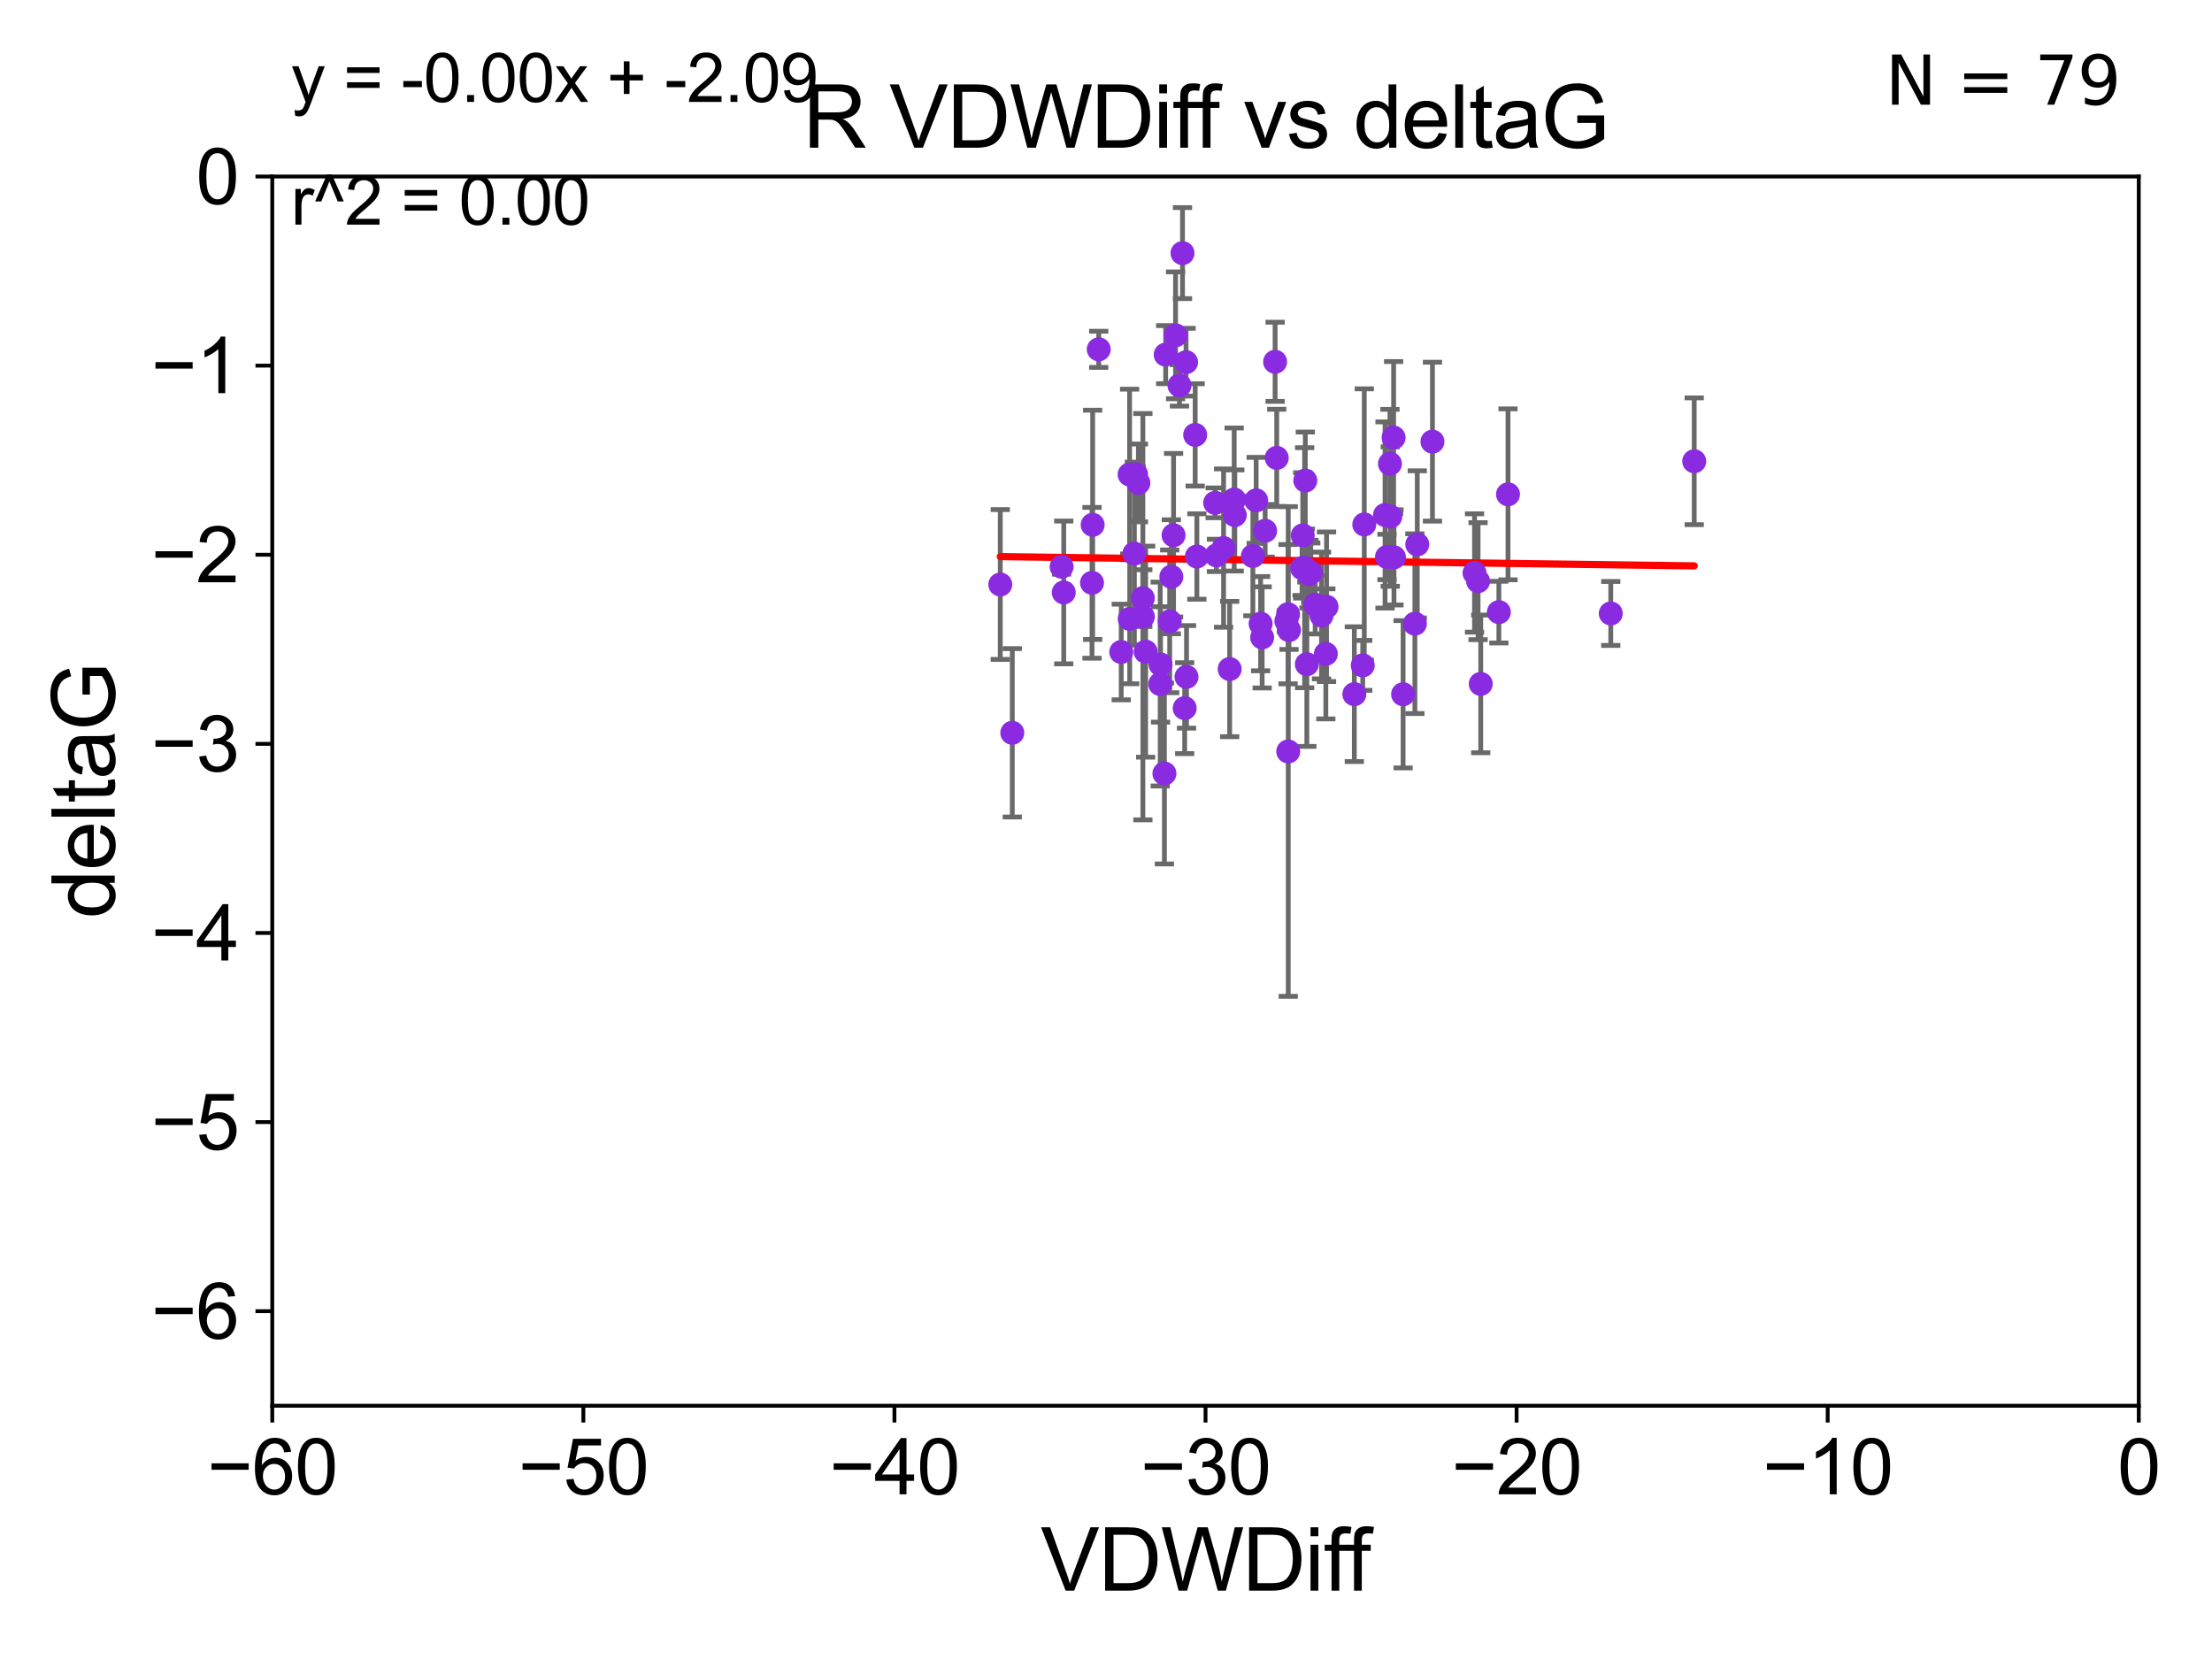 <?xml version="1.0" encoding="utf-8" standalone="no"?>
<!DOCTYPE svg PUBLIC "-//W3C//DTD SVG 1.1//EN"
  "http://www.w3.org/Graphics/SVG/1.1/DTD/svg11.dtd">
<svg xmlns:xlink="http://www.w3.org/1999/xlink" width="460.8pt" height="345.6pt" viewBox="0 0 460.8 345.6" xmlns="http://www.w3.org/2000/svg" version="1.1">
 <defs>
  <style type="text/css">*{stroke-linejoin: round; stroke-linecap: butt}</style>
 </defs>
 <g id="figure_1">
  <g id="patch_1">
   <path d="M 0 345.6 
L 460.8 345.6 
L 460.8 0 
L 0 0 
z
" style="fill: #ffffff"/>
  </g>
  <g id="axes_1">
   <g id="patch_2">
    <path d="M 56.72 292.84 
L 445.545 292.84 
L 445.545 36.775 
L 56.72 36.775 
z
" style="fill: #ffffff"/>
   </g>
   <g id="PathCollection_1">
    <defs>
     <path id="m17fde051c6" d="M 0 1.118 
C 0.297 1.118 0.581 1 0.791 0.791 
C 1 0.581 1.118 0.297 1.118 0 
C 1.118 -0.297 1 -0.581 0.791 -0.791 
C 0.581 -1 0.297 -1.118 0 -1.118 
C -0.297 -1.118 -0.581 -1 -0.791 -0.791 
C -1 -0.581 -1.118 -0.297 -1.118 0 
C -1.118 0.297 -1 0.581 -0.791 0.791 
C -0.581 1 -0.297 1.118 0 1.118 
z
" style="stroke: #8a2be2"/>
    </defs>
    <g clip-path="url(#p819b433c7a)">
     <use xlink:href="#m17fde051c6" x="273.973" y="125.975" style="fill: #8a2be2; stroke: #8a2be2"/>
     <use xlink:href="#m17fde051c6" x="210.876" y="152.655" style="fill: #8a2be2; stroke: #8a2be2"/>
     <use xlink:href="#m17fde051c6" x="276.341" y="126.398" style="fill: #8a2be2; stroke: #8a2be2"/>
     <use xlink:href="#m17fde051c6" x="238.082" y="128.471" style="fill: #8a2be2; stroke: #8a2be2"/>
     <use xlink:href="#m17fde051c6" x="244.473" y="111.497" style="fill: #8a2be2; stroke: #8a2be2"/>
     <use xlink:href="#m17fde051c6" x="237.148" y="100.602" style="fill: #8a2be2; stroke: #8a2be2"/>
     <use xlink:href="#m17fde051c6" x="246.338" y="52.73" style="fill: #8a2be2; stroke: #8a2be2"/>
     <use xlink:href="#m17fde051c6" x="295.245" y="113.401" style="fill: #8a2be2; stroke: #8a2be2"/>
     <use xlink:href="#m17fde051c6" x="271.246" y="118.351" style="fill: #8a2be2; stroke: #8a2be2"/>
     <use xlink:href="#m17fde051c6" x="208.377" y="121.763" style="fill: #8a2be2; stroke: #8a2be2"/>
     <use xlink:href="#m17fde051c6" x="275.29" y="128.219" style="fill: #8a2be2; stroke: #8a2be2"/>
     <use xlink:href="#m17fde051c6" x="271.778" y="118.266" style="fill: #8a2be2; stroke: #8a2be2"/>
     <use xlink:href="#m17fde051c6" x="288.933" y="116.025" style="fill: #8a2be2; stroke: #8a2be2"/>
     <use xlink:href="#m17fde051c6" x="227.487" y="121.412" style="fill: #8a2be2; stroke: #8a2be2"/>
     <use xlink:href="#m17fde051c6" x="238.659" y="135.753" style="fill: #8a2be2; stroke: #8a2be2"/>
     <use xlink:href="#m17fde051c6" x="221.598" y="123.415" style="fill: #8a2be2; stroke: #8a2be2"/>
     <use xlink:href="#m17fde051c6" x="256.162" y="139.374" style="fill: #8a2be2; stroke: #8a2be2"/>
     <use xlink:href="#m17fde051c6" x="253.143" y="104.75" style="fill: #8a2be2; stroke: #8a2be2"/>
     <use xlink:href="#m17fde051c6" x="261.682" y="104.236" style="fill: #8a2be2; stroke: #8a2be2"/>
     <use xlink:href="#m17fde051c6" x="290.391" y="116.104" style="fill: #8a2be2; stroke: #8a2be2"/>
     <use xlink:href="#m17fde051c6" x="242.571" y="161.133" style="fill: #8a2be2; stroke: #8a2be2"/>
     <use xlink:href="#m17fde051c6" x="335.552" y="127.795" style="fill: #8a2be2; stroke: #8a2be2"/>
     <use xlink:href="#m17fde051c6" x="233.572" y="135.821" style="fill: #8a2be2; stroke: #8a2be2"/>
     <use xlink:href="#m17fde051c6" x="238.068" y="124.599" style="fill: #8a2be2; stroke: #8a2be2"/>
     <use xlink:href="#m17fde051c6" x="221.151" y="118.056" style="fill: #8a2be2; stroke: #8a2be2"/>
     <use xlink:href="#m17fde051c6" x="235.343" y="128.924" style="fill: #8a2be2; stroke: #8a2be2"/>
     <use xlink:href="#m17fde051c6" x="241.695" y="142.501" style="fill: #8a2be2; stroke: #8a2be2"/>
     <use xlink:href="#m17fde051c6" x="298.406" y="92.003" style="fill: #8a2be2; stroke: #8a2be2"/>
     <use xlink:href="#m17fde051c6" x="235.316" y="98.84" style="fill: #8a2be2; stroke: #8a2be2"/>
     <use xlink:href="#m17fde051c6" x="292.29" y="144.628" style="fill: #8a2be2; stroke: #8a2be2"/>
     <use xlink:href="#m17fde051c6" x="268.363" y="156.543" style="fill: #8a2be2; stroke: #8a2be2"/>
     <use xlink:href="#m17fde051c6" x="265.966" y="95.384" style="fill: #8a2be2; stroke: #8a2be2"/>
     <use xlink:href="#m17fde051c6" x="276.196" y="136.213" style="fill: #8a2be2; stroke: #8a2be2"/>
     <use xlink:href="#m17fde051c6" x="273.052" y="119.305" style="fill: #8a2be2; stroke: #8a2be2"/>
     <use xlink:href="#m17fde051c6" x="308.465" y="142.471" style="fill: #8a2be2; stroke: #8a2be2"/>
     <use xlink:href="#m17fde051c6" x="247.076" y="75.449" style="fill: #8a2be2; stroke: #8a2be2"/>
     <use xlink:href="#m17fde051c6" x="289.617" y="107.61" style="fill: #8a2be2; stroke: #8a2be2"/>
     <use xlink:href="#m17fde051c6" x="249.329" y="115.93" style="fill: #8a2be2; stroke: #8a2be2"/>
     <use xlink:href="#m17fde051c6" x="283.883" y="138.61" style="fill: #8a2be2; stroke: #8a2be2"/>
     <use xlink:href="#m17fde051c6" x="227.622" y="109.33" style="fill: #8a2be2; stroke: #8a2be2"/>
     <use xlink:href="#m17fde051c6" x="253.406" y="115.7" style="fill: #8a2be2; stroke: #8a2be2"/>
     <use xlink:href="#m17fde051c6" x="268.324" y="127.947" style="fill: #8a2be2; stroke: #8a2be2"/>
     <use xlink:href="#m17fde051c6" x="267.971" y="129.378" style="fill: #8a2be2; stroke: #8a2be2"/>
     <use xlink:href="#m17fde051c6" x="244.892" y="69.854" style="fill: #8a2be2; stroke: #8a2be2"/>
     <use xlink:href="#m17fde051c6" x="282.132" y="144.606" style="fill: #8a2be2; stroke: #8a2be2"/>
     <use xlink:href="#m17fde051c6" x="262.931" y="132.782" style="fill: #8a2be2; stroke: #8a2be2"/>
     <use xlink:href="#m17fde051c6" x="248.978" y="90.596" style="fill: #8a2be2; stroke: #8a2be2"/>
     <use xlink:href="#m17fde051c6" x="241.762" y="138.415" style="fill: #8a2be2; stroke: #8a2be2"/>
     <use xlink:href="#m17fde051c6" x="236.31" y="115.326" style="fill: #8a2be2; stroke: #8a2be2"/>
     <use xlink:href="#m17fde051c6" x="272.684" y="119.589" style="fill: #8a2be2; stroke: #8a2be2"/>
     <use xlink:href="#m17fde051c6" x="307.911" y="121.069" style="fill: #8a2be2; stroke: #8a2be2"/>
     <use xlink:href="#m17fde051c6" x="254.896" y="114.174" style="fill: #8a2be2; stroke: #8a2be2"/>
     <use xlink:href="#m17fde051c6" x="243.67" y="129.44" style="fill: #8a2be2; stroke: #8a2be2"/>
     <use xlink:href="#m17fde051c6" x="245.71" y="80.289" style="fill: #8a2be2; stroke: #8a2be2"/>
     <use xlink:href="#m17fde051c6" x="246.791" y="147.524" style="fill: #8a2be2; stroke: #8a2be2"/>
     <use xlink:href="#m17fde051c6" x="257.23" y="107.309" style="fill: #8a2be2; stroke: #8a2be2"/>
     <use xlink:href="#m17fde051c6" x="294.748" y="129.922" style="fill: #8a2be2; stroke: #8a2be2"/>
     <use xlink:href="#m17fde051c6" x="272.239" y="138.365" style="fill: #8a2be2; stroke: #8a2be2"/>
     <use xlink:href="#m17fde051c6" x="236.668" y="98.796" style="fill: #8a2be2; stroke: #8a2be2"/>
     <use xlink:href="#m17fde051c6" x="284.205" y="109.248" style="fill: #8a2be2; stroke: #8a2be2"/>
     <use xlink:href="#m17fde051c6" x="228.887" y="72.771" style="fill: #8a2be2; stroke: #8a2be2"/>
     <use xlink:href="#m17fde051c6" x="307.171" y="119.359" style="fill: #8a2be2; stroke: #8a2be2"/>
     <use xlink:href="#m17fde051c6" x="288.53" y="107.279" style="fill: #8a2be2; stroke: #8a2be2"/>
     <use xlink:href="#m17fde051c6" x="242.832" y="73.879" style="fill: #8a2be2; stroke: #8a2be2"/>
     <use xlink:href="#m17fde051c6" x="263.553" y="110.57" style="fill: #8a2be2; stroke: #8a2be2"/>
     <use xlink:href="#m17fde051c6" x="289.554" y="96.604" style="fill: #8a2be2; stroke: #8a2be2"/>
     <use xlink:href="#m17fde051c6" x="260.996" y="115.83" style="fill: #8a2be2; stroke: #8a2be2"/>
     <use xlink:href="#m17fde051c6" x="312.242" y="127.515" style="fill: #8a2be2; stroke: #8a2be2"/>
     <use xlink:href="#m17fde051c6" x="314.145" y="102.978" style="fill: #8a2be2; stroke: #8a2be2"/>
     <use xlink:href="#m17fde051c6" x="271.385" y="111.535" style="fill: #8a2be2; stroke: #8a2be2"/>
     <use xlink:href="#m17fde051c6" x="244.011" y="120.149" style="fill: #8a2be2; stroke: #8a2be2"/>
     <use xlink:href="#m17fde051c6" x="352.94" y="96.091" style="fill: #8a2be2; stroke: #8a2be2"/>
     <use xlink:href="#m17fde051c6" x="265.629" y="75.367" style="fill: #8a2be2; stroke: #8a2be2"/>
     <use xlink:href="#m17fde051c6" x="290.317" y="91.155" style="fill: #8a2be2; stroke: #8a2be2"/>
     <use xlink:href="#m17fde051c6" x="268.521" y="131.262" style="fill: #8a2be2; stroke: #8a2be2"/>
     <use xlink:href="#m17fde051c6" x="247.173" y="141.006" style="fill: #8a2be2; stroke: #8a2be2"/>
     <use xlink:href="#m17fde051c6" x="262.608" y="129.925" style="fill: #8a2be2; stroke: #8a2be2"/>
     <use xlink:href="#m17fde051c6" x="257.104" y="104.057" style="fill: #8a2be2; stroke: #8a2be2"/>
     <use xlink:href="#m17fde051c6" x="271.918" y="100.104" style="fill: #8a2be2; stroke: #8a2be2"/>
    </g>
   </g>
   <g id="matplotlib.axis_1">
    <g id="xtick_1">
     <g id="line2d_1">
      <defs>
       <path id="ma1bd7f3540" d="M 0 0 
L 0 3.5 
" style="stroke: #000000; stroke-width: 0.8"/>
      </defs>
      <g>
       <use xlink:href="#ma1bd7f3540" x="56.72" y="292.84" style="stroke: #000000; stroke-width: 0.8"/>
      </g>
     </g>
     <g id="text_1">
      <!-- −60 -->
      <g transform="translate(43.15 311.293)scale(0.16 -0.16)">
       <defs>
        <path id="ArialMT-2212" d="M 3381 1997 
L 356 1997 
L 356 2522 
L 3381 2522 
L 3381 1997 
z
" transform="scale(0.016)"/>
        <path id="ArialMT-36" d="M 3184 3459 
L 2625 3416 
Q 2550 3747 2413 3897 
Q 2184 4138 1850 4138 
Q 1581 4138 1378 3988 
Q 1113 3794 959 3422 
Q 806 3050 800 2363 
Q 1003 2672 1297 2822 
Q 1591 2972 1913 2972 
Q 2475 2972 2870 2558 
Q 3266 2144 3266 1488 
Q 3266 1056 3080 686 
Q 2894 316 2569 119 
Q 2244 -78 1831 -78 
Q 1128 -78 684 439 
Q 241 956 241 2144 
Q 241 3472 731 4075 
Q 1159 4600 1884 4600 
Q 2425 4600 2770 4297 
Q 3116 3994 3184 3459 
z
M 888 1484 
Q 888 1194 1011 928 
Q 1134 663 1356 523 
Q 1578 384 1822 384 
Q 2178 384 2434 671 
Q 2691 959 2691 1453 
Q 2691 1928 2437 2201 
Q 2184 2475 1800 2475 
Q 1419 2475 1153 2201 
Q 888 1928 888 1484 
z
" transform="scale(0.016)"/>
        <path id="ArialMT-30" d="M 266 2259 
Q 266 3072 433 3567 
Q 600 4063 929 4331 
Q 1259 4600 1759 4600 
Q 2128 4600 2406 4451 
Q 2684 4303 2865 4023 
Q 3047 3744 3150 3342 
Q 3253 2941 3253 2259 
Q 3253 1453 3087 958 
Q 2922 463 2592 192 
Q 2263 -78 1759 -78 
Q 1097 -78 719 397 
Q 266 969 266 2259 
z
M 844 2259 
Q 844 1131 1108 757 
Q 1372 384 1759 384 
Q 2147 384 2411 759 
Q 2675 1134 2675 2259 
Q 2675 3391 2411 3762 
Q 2147 4134 1753 4134 
Q 1366 4134 1134 3806 
Q 844 3388 844 2259 
z
" transform="scale(0.016)"/>
       </defs>
       <use xlink:href="#ArialMT-2212"/>
       <use xlink:href="#ArialMT-36" x="58.398"/>
       <use xlink:href="#ArialMT-30" x="114.014"/>
      </g>
     </g>
    </g>
    <g id="xtick_2">
     <g id="line2d_2">
      <g>
       <use xlink:href="#ma1bd7f3540" x="121.524" y="292.84" style="stroke: #000000; stroke-width: 0.8"/>
      </g>
     </g>
     <g id="text_2">
      <!-- −50 -->
      <g transform="translate(107.954 311.293)scale(0.16 -0.16)">
       <defs>
        <path id="ArialMT-35" d="M 266 1200 
L 856 1250 
Q 922 819 1161 601 
Q 1400 384 1738 384 
Q 2144 384 2425 690 
Q 2706 997 2706 1503 
Q 2706 1984 2436 2262 
Q 2166 2541 1728 2541 
Q 1456 2541 1237 2417 
Q 1019 2294 894 2097 
L 366 2166 
L 809 4519 
L 3088 4519 
L 3088 3981 
L 1259 3981 
L 1013 2750 
Q 1425 3038 1878 3038 
Q 2478 3038 2890 2622 
Q 3303 2206 3303 1553 
Q 3303 931 2941 478 
Q 2500 -78 1738 -78 
Q 1113 -78 717 272 
Q 322 622 266 1200 
z
" transform="scale(0.016)"/>
       </defs>
       <use xlink:href="#ArialMT-2212"/>
       <use xlink:href="#ArialMT-35" x="58.398"/>
       <use xlink:href="#ArialMT-30" x="114.014"/>
      </g>
     </g>
    </g>
    <g id="xtick_3">
     <g id="line2d_3">
      <g>
       <use xlink:href="#ma1bd7f3540" x="186.328" y="292.84" style="stroke: #000000; stroke-width: 0.8"/>
      </g>
     </g>
     <g id="text_3">
      <!-- −40 -->
      <g transform="translate(172.758 311.293)scale(0.16 -0.16)">
       <defs>
        <path id="ArialMT-34" d="M 2069 0 
L 2069 1097 
L 81 1097 
L 81 1613 
L 2172 4581 
L 2631 4581 
L 2631 1613 
L 3250 1613 
L 3250 1097 
L 2631 1097 
L 2631 0 
L 2069 0 
z
M 2069 1613 
L 2069 3678 
L 634 1613 
L 2069 1613 
z
" transform="scale(0.016)"/>
       </defs>
       <use xlink:href="#ArialMT-2212"/>
       <use xlink:href="#ArialMT-34" x="58.398"/>
       <use xlink:href="#ArialMT-30" x="114.014"/>
      </g>
     </g>
    </g>
    <g id="xtick_4">
     <g id="line2d_4">
      <g>
       <use xlink:href="#ma1bd7f3540" x="251.132" y="292.84" style="stroke: #000000; stroke-width: 0.8"/>
      </g>
     </g>
     <g id="text_4">
      <!-- −30 -->
      <g transform="translate(237.562 311.293)scale(0.16 -0.16)">
       <defs>
        <path id="ArialMT-33" d="M 269 1209 
L 831 1284 
Q 928 806 1161 595 
Q 1394 384 1728 384 
Q 2125 384 2398 659 
Q 2672 934 2672 1341 
Q 2672 1728 2419 1979 
Q 2166 2231 1775 2231 
Q 1616 2231 1378 2169 
L 1441 2663 
Q 1497 2656 1531 2656 
Q 1891 2656 2178 2843 
Q 2466 3031 2466 3422 
Q 2466 3731 2256 3934 
Q 2047 4138 1716 4138 
Q 1388 4138 1169 3931 
Q 950 3725 888 3313 
L 325 3413 
Q 428 3978 793 4289 
Q 1159 4600 1703 4600 
Q 2078 4600 2393 4439 
Q 2709 4278 2876 4000 
Q 3044 3722 3044 3409 
Q 3044 3113 2884 2869 
Q 2725 2625 2413 2481 
Q 2819 2388 3044 2092 
Q 3269 1797 3269 1353 
Q 3269 753 2831 336 
Q 2394 -81 1725 -81 
Q 1122 -81 723 278 
Q 325 638 269 1209 
z
" transform="scale(0.016)"/>
       </defs>
       <use xlink:href="#ArialMT-2212"/>
       <use xlink:href="#ArialMT-33" x="58.398"/>
       <use xlink:href="#ArialMT-30" x="114.014"/>
      </g>
     </g>
    </g>
    <g id="xtick_5">
     <g id="line2d_5">
      <g>
       <use xlink:href="#ma1bd7f3540" x="315.937" y="292.84" style="stroke: #000000; stroke-width: 0.8"/>
      </g>
     </g>
     <g id="text_5">
      <!-- −20 -->
      <g transform="translate(302.367 311.293)scale(0.16 -0.16)">
       <defs>
        <path id="ArialMT-32" d="M 3222 541 
L 3222 0 
L 194 0 
Q 188 203 259 391 
Q 375 700 629 1000 
Q 884 1300 1366 1694 
Q 2113 2306 2375 2664 
Q 2638 3022 2638 3341 
Q 2638 3675 2398 3904 
Q 2159 4134 1775 4134 
Q 1369 4134 1125 3890 
Q 881 3647 878 3216 
L 300 3275 
Q 359 3922 746 4261 
Q 1134 4600 1788 4600 
Q 2447 4600 2831 4234 
Q 3216 3869 3216 3328 
Q 3216 3053 3103 2787 
Q 2991 2522 2730 2228 
Q 2469 1934 1863 1422 
Q 1356 997 1212 845 
Q 1069 694 975 541 
L 3222 541 
z
" transform="scale(0.016)"/>
       </defs>
       <use xlink:href="#ArialMT-2212"/>
       <use xlink:href="#ArialMT-32" x="58.398"/>
       <use xlink:href="#ArialMT-30" x="114.014"/>
      </g>
     </g>
    </g>
    <g id="xtick_6">
     <g id="line2d_6">
      <g>
       <use xlink:href="#ma1bd7f3540" x="380.741" y="292.84" style="stroke: #000000; stroke-width: 0.8"/>
      </g>
     </g>
     <g id="text_6">
      <!-- −10 -->
      <g transform="translate(367.171 311.293)scale(0.16 -0.16)">
       <defs>
        <path id="ArialMT-31" d="M 2384 0 
L 1822 0 
L 1822 3584 
Q 1619 3391 1289 3197 
Q 959 3003 697 2906 
L 697 3450 
Q 1169 3672 1522 3987 
Q 1875 4303 2022 4600 
L 2384 4600 
L 2384 0 
z
" transform="scale(0.016)"/>
       </defs>
       <use xlink:href="#ArialMT-2212"/>
       <use xlink:href="#ArialMT-31" x="58.398"/>
       <use xlink:href="#ArialMT-30" x="114.014"/>
      </g>
     </g>
    </g>
    <g id="xtick_7">
     <g id="line2d_7">
      <g>
       <use xlink:href="#ma1bd7f3540" x="445.545" y="292.84" style="stroke: #000000; stroke-width: 0.8"/>
      </g>
     </g>
     <g id="text_7">
      <!-- 0 -->
      <g transform="translate(441.096 311.293)scale(0.16 -0.16)">
       <use xlink:href="#ArialMT-30"/>
      </g>
     </g>
    </g>
    <g id="text_8">
     <!-- VDWDiff -->
     <g transform="translate(216.792 331.357)scale(0.18 -0.18)">
      <defs>
       <path id="ArialMT-56" d="M 1803 0 
L 28 4581 
L 684 4581 
L 1875 1253 
Q 2019 853 2116 503 
Q 2222 878 2363 1253 
L 3600 4581 
L 4219 4581 
L 2425 0 
L 1803 0 
z
" transform="scale(0.016)"/>
       <path id="ArialMT-44" d="M 494 0 
L 494 4581 
L 2072 4581 
Q 2606 4581 2888 4516 
Q 3281 4425 3559 4188 
Q 3922 3881 4101 3404 
Q 4281 2928 4281 2316 
Q 4281 1794 4159 1391 
Q 4038 988 3847 723 
Q 3656 459 3429 307 
Q 3203 156 2883 78 
Q 2563 0 2147 0 
L 494 0 
z
M 1100 541 
L 2078 541 
Q 2531 541 2789 625 
Q 3047 709 3200 863 
Q 3416 1078 3536 1442 
Q 3656 1806 3656 2325 
Q 3656 3044 3420 3430 
Q 3184 3816 2847 3947 
Q 2603 4041 2063 4041 
L 1100 4041 
L 1100 541 
z
" transform="scale(0.016)"/>
       <path id="ArialMT-57" d="M 1294 0 
L 78 4581 
L 700 4581 
L 1397 1578 
Q 1509 1106 1591 641 
Q 1766 1375 1797 1488 
L 2669 4581 
L 3400 4581 
L 4056 2263 
Q 4303 1400 4413 641 
Q 4500 1075 4641 1638 
L 5359 4581 
L 5969 4581 
L 4713 0 
L 4128 0 
L 3163 3491 
Q 3041 3928 3019 4028 
Q 2947 3713 2884 3491 
L 1913 0 
L 1294 0 
z
" transform="scale(0.016)"/>
       <path id="ArialMT-69" d="M 425 3934 
L 425 4581 
L 988 4581 
L 988 3934 
L 425 3934 
z
M 425 0 
L 425 3319 
L 988 3319 
L 988 0 
L 425 0 
z
" transform="scale(0.016)"/>
       <path id="ArialMT-66" d="M 556 0 
L 556 2881 
L 59 2881 
L 59 3319 
L 556 3319 
L 556 3672 
Q 556 4006 616 4169 
Q 697 4388 901 4523 
Q 1106 4659 1475 4659 
Q 1713 4659 2000 4603 
L 1916 4113 
Q 1741 4144 1584 4144 
Q 1328 4144 1222 4034 
Q 1116 3925 1116 3625 
L 1116 3319 
L 1763 3319 
L 1763 2881 
L 1116 2881 
L 1116 0 
L 556 0 
z
" transform="scale(0.016)"/>
      </defs>
      <use xlink:href="#ArialMT-56"/>
      <use xlink:href="#ArialMT-44" x="66.699"/>
      <use xlink:href="#ArialMT-57" x="138.916"/>
      <use xlink:href="#ArialMT-44" x="233.301"/>
      <use xlink:href="#ArialMT-69" x="305.518"/>
      <use xlink:href="#ArialMT-66" x="327.734"/>
      <use xlink:href="#ArialMT-66" x="353.768"/>
     </g>
    </g>
   </g>
   <g id="matplotlib.axis_2">
    <g id="ytick_1">
     <g id="line2d_8">
      <defs>
       <path id="m5ed5742aeb" d="M 0 0 
L -3.5 0 
" style="stroke: #000000; stroke-width: 0.8"/>
      </defs>
      <g>
       <use xlink:href="#m5ed5742aeb" x="56.72" y="273.143" style="stroke: #000000; stroke-width: 0.8"/>
      </g>
     </g>
     <g id="text_9">
      <!-- −6 -->
      <g transform="translate(31.477 278.869)scale(0.16 -0.16)">
       <use xlink:href="#ArialMT-2212"/>
       <use xlink:href="#ArialMT-36" x="58.398"/>
      </g>
     </g>
    </g>
    <g id="ytick_2">
     <g id="line2d_9">
      <g>
       <use xlink:href="#m5ed5742aeb" x="56.72" y="233.748" style="stroke: #000000; stroke-width: 0.8"/>
      </g>
     </g>
     <g id="text_10">
      <!-- −5 -->
      <g transform="translate(31.477 239.474)scale(0.16 -0.16)">
       <use xlink:href="#ArialMT-2212"/>
       <use xlink:href="#ArialMT-35" x="58.398"/>
      </g>
     </g>
    </g>
    <g id="ytick_3">
     <g id="line2d_10">
      <g>
       <use xlink:href="#m5ed5742aeb" x="56.72" y="194.353" style="stroke: #000000; stroke-width: 0.8"/>
      </g>
     </g>
     <g id="text_11">
      <!-- −4 -->
      <g transform="translate(31.477 200.08)scale(0.16 -0.16)">
       <use xlink:href="#ArialMT-2212"/>
       <use xlink:href="#ArialMT-34" x="58.398"/>
      </g>
     </g>
    </g>
    <g id="ytick_4">
     <g id="line2d_11">
      <g>
       <use xlink:href="#m5ed5742aeb" x="56.72" y="154.959" style="stroke: #000000; stroke-width: 0.8"/>
      </g>
     </g>
     <g id="text_12">
      <!-- −3 -->
      <g transform="translate(31.477 160.685)scale(0.16 -0.16)">
       <use xlink:href="#ArialMT-2212"/>
       <use xlink:href="#ArialMT-33" x="58.398"/>
      </g>
     </g>
    </g>
    <g id="ytick_5">
     <g id="line2d_12">
      <g>
       <use xlink:href="#m5ed5742aeb" x="56.72" y="115.564" style="stroke: #000000; stroke-width: 0.8"/>
      </g>
     </g>
     <g id="text_13">
      <!-- −2 -->
      <g transform="translate(31.477 121.29)scale(0.16 -0.16)">
       <use xlink:href="#ArialMT-2212"/>
       <use xlink:href="#ArialMT-32" x="58.398"/>
      </g>
     </g>
    </g>
    <g id="ytick_6">
     <g id="line2d_13">
      <g>
       <use xlink:href="#m5ed5742aeb" x="56.72" y="76.17" style="stroke: #000000; stroke-width: 0.8"/>
      </g>
     </g>
     <g id="text_14">
      <!-- −1 -->
      <g transform="translate(31.477 81.896)scale(0.16 -0.16)">
       <use xlink:href="#ArialMT-2212"/>
       <use xlink:href="#ArialMT-31" x="58.398"/>
      </g>
     </g>
    </g>
    <g id="ytick_7">
     <g id="line2d_14">
      <g>
       <use xlink:href="#m5ed5742aeb" x="56.72" y="36.775" style="stroke: #000000; stroke-width: 0.8"/>
      </g>
     </g>
     <g id="text_15">
      <!-- 0 -->
      <g transform="translate(40.822 42.501)scale(0.16 -0.16)">
       <use xlink:href="#ArialMT-30"/>
      </g>
     </g>
    </g>
    <g id="text_16">
     <!-- deltaG -->
     <g transform="translate(23.9 191.322)rotate(-90)scale(0.18 -0.18)">
      <defs>
       <path id="ArialMT-64" d="M 2575 0 
L 2575 419 
Q 2259 -75 1647 -75 
Q 1250 -75 917 144 
Q 584 363 401 755 
Q 219 1147 219 1656 
Q 219 2153 384 2558 
Q 550 2963 881 3178 
Q 1213 3394 1622 3394 
Q 1922 3394 2156 3267 
Q 2391 3141 2538 2938 
L 2538 4581 
L 3097 4581 
L 3097 0 
L 2575 0 
z
M 797 1656 
Q 797 1019 1065 703 
Q 1334 388 1700 388 
Q 2069 388 2326 689 
Q 2584 991 2584 1609 
Q 2584 2291 2321 2609 
Q 2059 2928 1675 2928 
Q 1300 2928 1048 2622 
Q 797 2316 797 1656 
z
" transform="scale(0.016)"/>
       <path id="ArialMT-65" d="M 2694 1069 
L 3275 997 
Q 3138 488 2766 206 
Q 2394 -75 1816 -75 
Q 1088 -75 661 373 
Q 234 822 234 1631 
Q 234 2469 665 2931 
Q 1097 3394 1784 3394 
Q 2450 3394 2872 2941 
Q 3294 2488 3294 1666 
Q 3294 1616 3291 1516 
L 816 1516 
Q 847 969 1125 678 
Q 1403 388 1819 388 
Q 2128 388 2347 550 
Q 2566 713 2694 1069 
z
M 847 1978 
L 2700 1978 
Q 2663 2397 2488 2606 
Q 2219 2931 1791 2931 
Q 1403 2931 1139 2672 
Q 875 2413 847 1978 
z
" transform="scale(0.016)"/>
       <path id="ArialMT-6c" d="M 409 0 
L 409 4581 
L 972 4581 
L 972 0 
L 409 0 
z
" transform="scale(0.016)"/>
       <path id="ArialMT-74" d="M 1650 503 
L 1731 6 
Q 1494 -44 1306 -44 
Q 1000 -44 831 53 
Q 663 150 594 308 
Q 525 466 525 972 
L 525 2881 
L 113 2881 
L 113 3319 
L 525 3319 
L 525 4141 
L 1084 4478 
L 1084 3319 
L 1650 3319 
L 1650 2881 
L 1084 2881 
L 1084 941 
Q 1084 700 1114 631 
Q 1144 563 1211 522 
Q 1278 481 1403 481 
Q 1497 481 1650 503 
z
" transform="scale(0.016)"/>
       <path id="ArialMT-61" d="M 2588 409 
Q 2275 144 1986 34 
Q 1697 -75 1366 -75 
Q 819 -75 525 192 
Q 231 459 231 875 
Q 231 1119 342 1320 
Q 453 1522 633 1644 
Q 813 1766 1038 1828 
Q 1203 1872 1538 1913 
Q 2219 1994 2541 2106 
Q 2544 2222 2544 2253 
Q 2544 2597 2384 2738 
Q 2169 2928 1744 2928 
Q 1347 2928 1158 2789 
Q 969 2650 878 2297 
L 328 2372 
Q 403 2725 575 2942 
Q 747 3159 1072 3276 
Q 1397 3394 1825 3394 
Q 2250 3394 2515 3294 
Q 2781 3194 2906 3042 
Q 3031 2891 3081 2659 
Q 3109 2516 3109 2141 
L 3109 1391 
Q 3109 606 3145 398 
Q 3181 191 3288 0 
L 2700 0 
Q 2613 175 2588 409 
z
M 2541 1666 
Q 2234 1541 1622 1453 
Q 1275 1403 1131 1340 
Q 988 1278 909 1158 
Q 831 1038 831 891 
Q 831 666 1001 516 
Q 1172 366 1500 366 
Q 1825 366 2078 508 
Q 2331 650 2450 897 
Q 2541 1088 2541 1459 
L 2541 1666 
z
" transform="scale(0.016)"/>
       <path id="ArialMT-47" d="M 2638 1797 
L 2638 2334 
L 4578 2338 
L 4578 638 
Q 4131 281 3656 101 
Q 3181 -78 2681 -78 
Q 2006 -78 1454 211 
Q 903 500 622 1047 
Q 341 1594 341 2269 
Q 341 2938 620 3517 
Q 900 4097 1425 4378 
Q 1950 4659 2634 4659 
Q 3131 4659 3532 4498 
Q 3934 4338 4162 4050 
Q 4391 3763 4509 3300 
L 3963 3150 
Q 3859 3500 3706 3700 
Q 3553 3900 3268 4020 
Q 2984 4141 2638 4141 
Q 2222 4141 1919 4014 
Q 1616 3888 1430 3681 
Q 1244 3475 1141 3228 
Q 966 2803 966 2306 
Q 966 1694 1177 1281 
Q 1388 869 1791 669 
Q 2194 469 2647 469 
Q 3041 469 3416 620 
Q 3791 772 3984 944 
L 3984 1797 
L 2638 1797 
z
" transform="scale(0.016)"/>
      </defs>
      <use xlink:href="#ArialMT-64"/>
      <use xlink:href="#ArialMT-65" x="55.615"/>
      <use xlink:href="#ArialMT-6c" x="111.23"/>
      <use xlink:href="#ArialMT-74" x="133.447"/>
      <use xlink:href="#ArialMT-61" x="161.23"/>
      <use xlink:href="#ArialMT-47" x="216.846"/>
     </g>
    </g>
   </g>
   <g id="LineCollection_1">
    <path d="M 273.973 132.06 
L 273.973 119.889 
" clip-path="url(#p819b433c7a)" style="fill: none; stroke: #696969"/>
    <path d="M 210.876 170.192 
L 210.876 135.118 
" clip-path="url(#p819b433c7a)" style="fill: none; stroke: #696969"/>
    <path d="M 276.341 141.975 
L 276.341 110.82 
" clip-path="url(#p819b433c7a)" style="fill: none; stroke: #696969"/>
    <path d="M 238.082 170.789 
L 238.082 86.153 
" clip-path="url(#p819b433c7a)" style="fill: none; stroke: #696969"/>
    <path d="M 244.473 128.53 
L 244.473 94.464 
" clip-path="url(#p819b433c7a)" style="fill: none; stroke: #696969"/>
    <path d="M 237.148 108.703 
L 237.148 92.501 
" clip-path="url(#p819b433c7a)" style="fill: none; stroke: #696969"/>
    <path d="M 246.338 62.211 
L 246.338 43.25 
" clip-path="url(#p819b433c7a)" style="fill: none; stroke: #696969"/>
    <path d="M 295.245 128.721 
L 295.245 98.08 
" clip-path="url(#p819b433c7a)" style="fill: none; stroke: #696969"/>
    <path d="M 271.246 124.042 
L 271.246 112.66 
" clip-path="url(#p819b433c7a)" style="fill: none; stroke: #696969"/>
    <path d="M 208.377 137.369 
L 208.377 106.157 
" clip-path="url(#p819b433c7a)" style="fill: none; stroke: #696969"/>
    <path d="M 275.29 141.42 
L 275.29 115.017 
" clip-path="url(#p819b433c7a)" style="fill: none; stroke: #696969"/>
    <path d="M 271.778 143.271 
L 271.778 93.262 
" clip-path="url(#p819b433c7a)" style="fill: none; stroke: #696969"/>
    <path d="M 288.933 120.753 
L 288.933 111.297 
" clip-path="url(#p819b433c7a)" style="fill: none; stroke: #696969"/>
    <path d="M 227.487 137.116 
L 227.487 105.707 
" clip-path="url(#p819b433c7a)" style="fill: none; stroke: #696969"/>
    <path d="M 238.659 157.736 
L 238.659 113.769 
" clip-path="url(#p819b433c7a)" style="fill: none; stroke: #696969"/>
    <path d="M 221.598 138.289 
L 221.598 108.541 
" clip-path="url(#p819b433c7a)" style="fill: none; stroke: #696969"/>
    <path d="M 256.162 153.466 
L 256.162 125.283 
" clip-path="url(#p819b433c7a)" style="fill: none; stroke: #696969"/>
    <path d="M 253.143 107.858 
L 253.143 101.641 
" clip-path="url(#p819b433c7a)" style="fill: none; stroke: #696969"/>
    <path d="M 261.682 113.191 
L 261.682 95.281 
" clip-path="url(#p819b433c7a)" style="fill: none; stroke: #696969"/>
    <path d="M 290.391 126.024 
L 290.391 106.184 
" clip-path="url(#p819b433c7a)" style="fill: none; stroke: #696969"/>
    <path d="M 242.571 179.975 
L 242.571 142.292 
" clip-path="url(#p819b433c7a)" style="fill: none; stroke: #696969"/>
    <path d="M 335.552 134.455 
L 335.552 121.134 
" clip-path="url(#p819b433c7a)" style="fill: none; stroke: #696969"/>
    <path d="M 233.572 145.785 
L 233.572 125.857 
" clip-path="url(#p819b433c7a)" style="fill: none; stroke: #696969"/>
    <path d="M 238.068 130.516 
L 238.068 118.683 
" clip-path="url(#p819b433c7a)" style="fill: none; stroke: #696969"/>
    <path d="M 221.151 119.611 
L 221.151 116.502 
" clip-path="url(#p819b433c7a)" style="fill: none; stroke: #696969"/>
    <path d="M 235.343 142.44 
L 235.343 115.408 
" clip-path="url(#p819b433c7a)" style="fill: none; stroke: #696969"/>
    <path d="M 241.695 163.736 
L 241.695 121.267 
" clip-path="url(#p819b433c7a)" style="fill: none; stroke: #696969"/>
    <path d="M 298.406 108.553 
L 298.406 75.452 
" clip-path="url(#p819b433c7a)" style="fill: none; stroke: #696969"/>
    <path d="M 235.316 116.61 
L 235.316 81.07 
" clip-path="url(#p819b433c7a)" style="fill: none; stroke: #696969"/>
    <path d="M 292.29 159.969 
L 292.29 129.286 
" clip-path="url(#p819b433c7a)" style="fill: none; stroke: #696969"/>
    <path d="M 268.363 207.549 
L 268.363 105.537 
" clip-path="url(#p819b433c7a)" style="fill: none; stroke: #696969"/>
    <path d="M 265.966 105.512 
L 265.966 85.256 
" clip-path="url(#p819b433c7a)" style="fill: none; stroke: #696969"/>
    <path d="M 276.196 149.758 
L 276.196 122.668 
" clip-path="url(#p819b433c7a)" style="fill: none; stroke: #696969"/>
    <path d="M 273.052 125.499 
L 273.052 113.11 
" clip-path="url(#p819b433c7a)" style="fill: none; stroke: #696969"/>
    <path d="M 308.465 156.814 
L 308.465 128.128 
" clip-path="url(#p819b433c7a)" style="fill: none; stroke: #696969"/>
    <path d="M 247.076 82.51 
L 247.076 68.388 
" clip-path="url(#p819b433c7a)" style="fill: none; stroke: #696969"/>
    <path d="M 289.617 122.134 
L 289.617 93.085 
" clip-path="url(#p819b433c7a)" style="fill: none; stroke: #696969"/>
    <path d="M 249.329 124.826 
L 249.329 107.035 
" clip-path="url(#p819b433c7a)" style="fill: none; stroke: #696969"/>
    <path d="M 283.883 143.811 
L 283.883 133.41 
" clip-path="url(#p819b433c7a)" style="fill: none; stroke: #696969"/>
    <path d="M 227.622 133.209 
L 227.622 85.451 
" clip-path="url(#p819b433c7a)" style="fill: none; stroke: #696969"/>
    <path d="M 253.406 119.063 
L 253.406 112.336 
" clip-path="url(#p819b433c7a)" style="fill: none; stroke: #696969"/>
    <path d="M 268.324 142.455 
L 268.324 113.438 
" clip-path="url(#p819b433c7a)" style="fill: none; stroke: #696969"/>
    <path d="M 267.971 131.544 
L 267.971 127.212 
" clip-path="url(#p819b433c7a)" style="fill: none; stroke: #696969"/>
    <path d="M 244.892 83.067 
L 244.892 56.641 
" clip-path="url(#p819b433c7a)" style="fill: none; stroke: #696969"/>
    <path d="M 282.132 158.641 
L 282.132 130.571 
" clip-path="url(#p819b433c7a)" style="fill: none; stroke: #696969"/>
    <path d="M 262.931 143.315 
L 262.931 122.25 
" clip-path="url(#p819b433c7a)" style="fill: none; stroke: #696969"/>
    <path d="M 248.978 101.254 
L 248.978 79.939 
" clip-path="url(#p819b433c7a)" style="fill: none; stroke: #696969"/>
    <path d="M 241.762 150.434 
L 241.762 126.395 
" clip-path="url(#p819b433c7a)" style="fill: none; stroke: #696969"/>
    <path d="M 236.31 134.381 
L 236.31 96.272 
" clip-path="url(#p819b433c7a)" style="fill: none; stroke: #696969"/>
    <path d="M 272.684 126.639 
L 272.684 112.539 
" clip-path="url(#p819b433c7a)" style="fill: none; stroke: #696969"/>
    <path d="M 307.911 133.256 
L 307.911 108.882 
" clip-path="url(#p819b433c7a)" style="fill: none; stroke: #696969"/>
    <path d="M 254.896 130.664 
L 254.896 97.684 
" clip-path="url(#p819b433c7a)" style="fill: none; stroke: #696969"/>
    <path d="M 243.67 144.308 
L 243.67 114.573 
" clip-path="url(#p819b433c7a)" style="fill: none; stroke: #696969"/>
    <path d="M 245.71 84.599 
L 245.71 75.979 
" clip-path="url(#p819b433c7a)" style="fill: none; stroke: #696969"/>
    <path d="M 246.791 156.991 
L 246.791 138.057 
" clip-path="url(#p819b433c7a)" style="fill: none; stroke: #696969"/>
    <path d="M 257.23 116.724 
L 257.23 97.893 
" clip-path="url(#p819b433c7a)" style="fill: none; stroke: #696969"/>
    <path d="M 294.748 148.639 
L 294.748 111.204 
" clip-path="url(#p819b433c7a)" style="fill: none; stroke: #696969"/>
    <path d="M 272.239 155.483 
L 272.239 121.246 
" clip-path="url(#p819b433c7a)" style="fill: none; stroke: #696969"/>
    <path d="M 236.668 100.383 
L 236.668 97.209 
" clip-path="url(#p819b433c7a)" style="fill: none; stroke: #696969"/>
    <path d="M 284.205 137.494 
L 284.205 81.003 
" clip-path="url(#p819b433c7a)" style="fill: none; stroke: #696969"/>
    <path d="M 228.887 76.537 
L 228.887 69.005 
" clip-path="url(#p819b433c7a)" style="fill: none; stroke: #696969"/>
    <path d="M 307.171 131.687 
L 307.171 107.032 
" clip-path="url(#p819b433c7a)" style="fill: none; stroke: #696969"/>
    <path d="M 288.53 126.672 
L 288.53 87.886 
" clip-path="url(#p819b433c7a)" style="fill: none; stroke: #696969"/>
    <path d="M 242.832 79.928 
L 242.832 67.829 
" clip-path="url(#p819b433c7a)" style="fill: none; stroke: #696969"/>
    <path d="M 263.553 116.042 
L 263.553 105.098 
" clip-path="url(#p819b433c7a)" style="fill: none; stroke: #696969"/>
    <path d="M 289.554 107.932 
L 289.554 85.276 
" clip-path="url(#p819b433c7a)" style="fill: none; stroke: #696969"/>
    <path d="M 260.996 128.279 
L 260.996 103.381 
" clip-path="url(#p819b433c7a)" style="fill: none; stroke: #696969"/>
    <path d="M 312.242 133.942 
L 312.242 121.089 
" clip-path="url(#p819b433c7a)" style="fill: none; stroke: #696969"/>
    <path d="M 314.145 120.784 
L 314.145 85.172 
" clip-path="url(#p819b433c7a)" style="fill: none; stroke: #696969"/>
    <path d="M 271.385 124.598 
L 271.385 98.471 
" clip-path="url(#p819b433c7a)" style="fill: none; stroke: #696969"/>
    <path d="M 244.011 132.024 
L 244.011 108.274 
" clip-path="url(#p819b433c7a)" style="fill: none; stroke: #696969"/>
    <path d="M 352.94 109.293 
L 352.94 82.889 
" clip-path="url(#p819b433c7a)" style="fill: none; stroke: #696969"/>
    <path d="M 265.629 83.616 
L 265.629 67.119 
" clip-path="url(#p819b433c7a)" style="fill: none; stroke: #696969"/>
    <path d="M 290.317 106.993 
L 290.317 75.317 
" clip-path="url(#p819b433c7a)" style="fill: none; stroke: #696969"/>
    <path d="M 268.521 135.285 
L 268.521 127.24 
" clip-path="url(#p819b433c7a)" style="fill: none; stroke: #696969"/>
    <path d="M 247.173 151.688 
L 247.173 130.323 
" clip-path="url(#p819b433c7a)" style="fill: none; stroke: #696969"/>
    <path d="M 262.608 139.74 
L 262.608 120.111 
" clip-path="url(#p819b433c7a)" style="fill: none; stroke: #696969"/>
    <path d="M 257.104 118.954 
L 257.104 89.159 
" clip-path="url(#p819b433c7a)" style="fill: none; stroke: #696969"/>
    <path d="M 271.918 110.201 
L 271.918 90.006 
" clip-path="url(#p819b433c7a)" style="fill: none; stroke: #696969"/>
   </g>
   <g id="line2d_15">
    <defs>
     <path id="mfae0ae8313" d="M 2 0 
L -2 -0 
" style="stroke: #696969"/>
    </defs>
    <g clip-path="url(#p819b433c7a)">
     <use xlink:href="#mfae0ae8313" x="273.973" y="132.06" style="fill: #696969; stroke: #696969"/>
     <use xlink:href="#mfae0ae8313" x="210.876" y="170.192" style="fill: #696969; stroke: #696969"/>
     <use xlink:href="#mfae0ae8313" x="276.341" y="141.975" style="fill: #696969; stroke: #696969"/>
     <use xlink:href="#mfae0ae8313" x="238.082" y="170.789" style="fill: #696969; stroke: #696969"/>
     <use xlink:href="#mfae0ae8313" x="244.473" y="128.53" style="fill: #696969; stroke: #696969"/>
     <use xlink:href="#mfae0ae8313" x="237.148" y="108.703" style="fill: #696969; stroke: #696969"/>
     <use xlink:href="#mfae0ae8313" x="246.338" y="62.211" style="fill: #696969; stroke: #696969"/>
     <use xlink:href="#mfae0ae8313" x="295.245" y="128.721" style="fill: #696969; stroke: #696969"/>
     <use xlink:href="#mfae0ae8313" x="271.246" y="124.042" style="fill: #696969; stroke: #696969"/>
     <use xlink:href="#mfae0ae8313" x="208.377" y="137.369" style="fill: #696969; stroke: #696969"/>
     <use xlink:href="#mfae0ae8313" x="275.29" y="141.42" style="fill: #696969; stroke: #696969"/>
     <use xlink:href="#mfae0ae8313" x="271.778" y="143.271" style="fill: #696969; stroke: #696969"/>
     <use xlink:href="#mfae0ae8313" x="288.933" y="120.753" style="fill: #696969; stroke: #696969"/>
     <use xlink:href="#mfae0ae8313" x="227.487" y="137.116" style="fill: #696969; stroke: #696969"/>
     <use xlink:href="#mfae0ae8313" x="238.659" y="157.736" style="fill: #696969; stroke: #696969"/>
     <use xlink:href="#mfae0ae8313" x="221.598" y="138.289" style="fill: #696969; stroke: #696969"/>
     <use xlink:href="#mfae0ae8313" x="256.162" y="153.466" style="fill: #696969; stroke: #696969"/>
     <use xlink:href="#mfae0ae8313" x="253.143" y="107.858" style="fill: #696969; stroke: #696969"/>
     <use xlink:href="#mfae0ae8313" x="261.682" y="113.191" style="fill: #696969; stroke: #696969"/>
     <use xlink:href="#mfae0ae8313" x="290.391" y="126.024" style="fill: #696969; stroke: #696969"/>
     <use xlink:href="#mfae0ae8313" x="242.571" y="179.975" style="fill: #696969; stroke: #696969"/>
     <use xlink:href="#mfae0ae8313" x="335.552" y="134.455" style="fill: #696969; stroke: #696969"/>
     <use xlink:href="#mfae0ae8313" x="233.572" y="145.785" style="fill: #696969; stroke: #696969"/>
     <use xlink:href="#mfae0ae8313" x="238.068" y="130.516" style="fill: #696969; stroke: #696969"/>
     <use xlink:href="#mfae0ae8313" x="221.151" y="119.611" style="fill: #696969; stroke: #696969"/>
     <use xlink:href="#mfae0ae8313" x="235.343" y="142.44" style="fill: #696969; stroke: #696969"/>
     <use xlink:href="#mfae0ae8313" x="241.695" y="163.736" style="fill: #696969; stroke: #696969"/>
     <use xlink:href="#mfae0ae8313" x="298.406" y="108.553" style="fill: #696969; stroke: #696969"/>
     <use xlink:href="#mfae0ae8313" x="235.316" y="116.61" style="fill: #696969; stroke: #696969"/>
     <use xlink:href="#mfae0ae8313" x="292.29" y="159.969" style="fill: #696969; stroke: #696969"/>
     <use xlink:href="#mfae0ae8313" x="268.363" y="207.549" style="fill: #696969; stroke: #696969"/>
     <use xlink:href="#mfae0ae8313" x="265.966" y="105.512" style="fill: #696969; stroke: #696969"/>
     <use xlink:href="#mfae0ae8313" x="276.196" y="149.758" style="fill: #696969; stroke: #696969"/>
     <use xlink:href="#mfae0ae8313" x="273.052" y="125.499" style="fill: #696969; stroke: #696969"/>
     <use xlink:href="#mfae0ae8313" x="308.465" y="156.814" style="fill: #696969; stroke: #696969"/>
     <use xlink:href="#mfae0ae8313" x="247.076" y="82.51" style="fill: #696969; stroke: #696969"/>
     <use xlink:href="#mfae0ae8313" x="289.617" y="122.134" style="fill: #696969; stroke: #696969"/>
     <use xlink:href="#mfae0ae8313" x="249.329" y="124.826" style="fill: #696969; stroke: #696969"/>
     <use xlink:href="#mfae0ae8313" x="283.883" y="143.811" style="fill: #696969; stroke: #696969"/>
     <use xlink:href="#mfae0ae8313" x="227.622" y="133.209" style="fill: #696969; stroke: #696969"/>
     <use xlink:href="#mfae0ae8313" x="253.406" y="119.063" style="fill: #696969; stroke: #696969"/>
     <use xlink:href="#mfae0ae8313" x="268.324" y="142.455" style="fill: #696969; stroke: #696969"/>
     <use xlink:href="#mfae0ae8313" x="267.971" y="131.544" style="fill: #696969; stroke: #696969"/>
     <use xlink:href="#mfae0ae8313" x="244.892" y="83.067" style="fill: #696969; stroke: #696969"/>
     <use xlink:href="#mfae0ae8313" x="282.132" y="158.641" style="fill: #696969; stroke: #696969"/>
     <use xlink:href="#mfae0ae8313" x="262.931" y="143.315" style="fill: #696969; stroke: #696969"/>
     <use xlink:href="#mfae0ae8313" x="248.978" y="101.254" style="fill: #696969; stroke: #696969"/>
     <use xlink:href="#mfae0ae8313" x="241.762" y="150.434" style="fill: #696969; stroke: #696969"/>
     <use xlink:href="#mfae0ae8313" x="236.31" y="134.381" style="fill: #696969; stroke: #696969"/>
     <use xlink:href="#mfae0ae8313" x="272.684" y="126.639" style="fill: #696969; stroke: #696969"/>
     <use xlink:href="#mfae0ae8313" x="307.911" y="133.256" style="fill: #696969; stroke: #696969"/>
     <use xlink:href="#mfae0ae8313" x="254.896" y="130.664" style="fill: #696969; stroke: #696969"/>
     <use xlink:href="#mfae0ae8313" x="243.67" y="144.308" style="fill: #696969; stroke: #696969"/>
     <use xlink:href="#mfae0ae8313" x="245.71" y="84.599" style="fill: #696969; stroke: #696969"/>
     <use xlink:href="#mfae0ae8313" x="246.791" y="156.991" style="fill: #696969; stroke: #696969"/>
     <use xlink:href="#mfae0ae8313" x="257.23" y="116.724" style="fill: #696969; stroke: #696969"/>
     <use xlink:href="#mfae0ae8313" x="294.748" y="148.639" style="fill: #696969; stroke: #696969"/>
     <use xlink:href="#mfae0ae8313" x="272.239" y="155.483" style="fill: #696969; stroke: #696969"/>
     <use xlink:href="#mfae0ae8313" x="236.668" y="100.383" style="fill: #696969; stroke: #696969"/>
     <use xlink:href="#mfae0ae8313" x="284.205" y="137.494" style="fill: #696969; stroke: #696969"/>
     <use xlink:href="#mfae0ae8313" x="228.887" y="76.537" style="fill: #696969; stroke: #696969"/>
     <use xlink:href="#mfae0ae8313" x="307.171" y="131.687" style="fill: #696969; stroke: #696969"/>
     <use xlink:href="#mfae0ae8313" x="288.53" y="126.672" style="fill: #696969; stroke: #696969"/>
     <use xlink:href="#mfae0ae8313" x="242.832" y="79.928" style="fill: #696969; stroke: #696969"/>
     <use xlink:href="#mfae0ae8313" x="263.553" y="116.042" style="fill: #696969; stroke: #696969"/>
     <use xlink:href="#mfae0ae8313" x="289.554" y="107.932" style="fill: #696969; stroke: #696969"/>
     <use xlink:href="#mfae0ae8313" x="260.996" y="128.279" style="fill: #696969; stroke: #696969"/>
     <use xlink:href="#mfae0ae8313" x="312.242" y="133.942" style="fill: #696969; stroke: #696969"/>
     <use xlink:href="#mfae0ae8313" x="314.145" y="120.784" style="fill: #696969; stroke: #696969"/>
     <use xlink:href="#mfae0ae8313" x="271.385" y="124.598" style="fill: #696969; stroke: #696969"/>
     <use xlink:href="#mfae0ae8313" x="244.011" y="132.024" style="fill: #696969; stroke: #696969"/>
     <use xlink:href="#mfae0ae8313" x="352.94" y="109.293" style="fill: #696969; stroke: #696969"/>
     <use xlink:href="#mfae0ae8313" x="265.629" y="83.616" style="fill: #696969; stroke: #696969"/>
     <use xlink:href="#mfae0ae8313" x="290.317" y="106.993" style="fill: #696969; stroke: #696969"/>
     <use xlink:href="#mfae0ae8313" x="268.521" y="135.285" style="fill: #696969; stroke: #696969"/>
     <use xlink:href="#mfae0ae8313" x="247.173" y="151.688" style="fill: #696969; stroke: #696969"/>
     <use xlink:href="#mfae0ae8313" x="262.608" y="139.74" style="fill: #696969; stroke: #696969"/>
     <use xlink:href="#mfae0ae8313" x="257.104" y="118.954" style="fill: #696969; stroke: #696969"/>
     <use xlink:href="#mfae0ae8313" x="271.918" y="110.201" style="fill: #696969; stroke: #696969"/>
    </g>
   </g>
   <g id="line2d_16">
    <g clip-path="url(#p819b433c7a)">
     <use xlink:href="#mfae0ae8313" x="273.973" y="119.889" style="fill: #696969; stroke: #696969"/>
     <use xlink:href="#mfae0ae8313" x="210.876" y="135.118" style="fill: #696969; stroke: #696969"/>
     <use xlink:href="#mfae0ae8313" x="276.341" y="110.82" style="fill: #696969; stroke: #696969"/>
     <use xlink:href="#mfae0ae8313" x="238.082" y="86.153" style="fill: #696969; stroke: #696969"/>
     <use xlink:href="#mfae0ae8313" x="244.473" y="94.464" style="fill: #696969; stroke: #696969"/>
     <use xlink:href="#mfae0ae8313" x="237.148" y="92.501" style="fill: #696969; stroke: #696969"/>
     <use xlink:href="#mfae0ae8313" x="246.338" y="43.25" style="fill: #696969; stroke: #696969"/>
     <use xlink:href="#mfae0ae8313" x="295.245" y="98.08" style="fill: #696969; stroke: #696969"/>
     <use xlink:href="#mfae0ae8313" x="271.246" y="112.66" style="fill: #696969; stroke: #696969"/>
     <use xlink:href="#mfae0ae8313" x="208.377" y="106.157" style="fill: #696969; stroke: #696969"/>
     <use xlink:href="#mfae0ae8313" x="275.29" y="115.017" style="fill: #696969; stroke: #696969"/>
     <use xlink:href="#mfae0ae8313" x="271.778" y="93.262" style="fill: #696969; stroke: #696969"/>
     <use xlink:href="#mfae0ae8313" x="288.933" y="111.297" style="fill: #696969; stroke: #696969"/>
     <use xlink:href="#mfae0ae8313" x="227.487" y="105.707" style="fill: #696969; stroke: #696969"/>
     <use xlink:href="#mfae0ae8313" x="238.659" y="113.769" style="fill: #696969; stroke: #696969"/>
     <use xlink:href="#mfae0ae8313" x="221.598" y="108.541" style="fill: #696969; stroke: #696969"/>
     <use xlink:href="#mfae0ae8313" x="256.162" y="125.283" style="fill: #696969; stroke: #696969"/>
     <use xlink:href="#mfae0ae8313" x="253.143" y="101.641" style="fill: #696969; stroke: #696969"/>
     <use xlink:href="#mfae0ae8313" x="261.682" y="95.281" style="fill: #696969; stroke: #696969"/>
     <use xlink:href="#mfae0ae8313" x="290.391" y="106.184" style="fill: #696969; stroke: #696969"/>
     <use xlink:href="#mfae0ae8313" x="242.571" y="142.292" style="fill: #696969; stroke: #696969"/>
     <use xlink:href="#mfae0ae8313" x="335.552" y="121.134" style="fill: #696969; stroke: #696969"/>
     <use xlink:href="#mfae0ae8313" x="233.572" y="125.857" style="fill: #696969; stroke: #696969"/>
     <use xlink:href="#mfae0ae8313" x="238.068" y="118.683" style="fill: #696969; stroke: #696969"/>
     <use xlink:href="#mfae0ae8313" x="221.151" y="116.502" style="fill: #696969; stroke: #696969"/>
     <use xlink:href="#mfae0ae8313" x="235.343" y="115.408" style="fill: #696969; stroke: #696969"/>
     <use xlink:href="#mfae0ae8313" x="241.695" y="121.267" style="fill: #696969; stroke: #696969"/>
     <use xlink:href="#mfae0ae8313" x="298.406" y="75.452" style="fill: #696969; stroke: #696969"/>
     <use xlink:href="#mfae0ae8313" x="235.316" y="81.07" style="fill: #696969; stroke: #696969"/>
     <use xlink:href="#mfae0ae8313" x="292.29" y="129.286" style="fill: #696969; stroke: #696969"/>
     <use xlink:href="#mfae0ae8313" x="268.363" y="105.537" style="fill: #696969; stroke: #696969"/>
     <use xlink:href="#mfae0ae8313" x="265.966" y="85.256" style="fill: #696969; stroke: #696969"/>
     <use xlink:href="#mfae0ae8313" x="276.196" y="122.668" style="fill: #696969; stroke: #696969"/>
     <use xlink:href="#mfae0ae8313" x="273.052" y="113.11" style="fill: #696969; stroke: #696969"/>
     <use xlink:href="#mfae0ae8313" x="308.465" y="128.128" style="fill: #696969; stroke: #696969"/>
     <use xlink:href="#mfae0ae8313" x="247.076" y="68.388" style="fill: #696969; stroke: #696969"/>
     <use xlink:href="#mfae0ae8313" x="289.617" y="93.085" style="fill: #696969; stroke: #696969"/>
     <use xlink:href="#mfae0ae8313" x="249.329" y="107.035" style="fill: #696969; stroke: #696969"/>
     <use xlink:href="#mfae0ae8313" x="283.883" y="133.41" style="fill: #696969; stroke: #696969"/>
     <use xlink:href="#mfae0ae8313" x="227.622" y="85.451" style="fill: #696969; stroke: #696969"/>
     <use xlink:href="#mfae0ae8313" x="253.406" y="112.336" style="fill: #696969; stroke: #696969"/>
     <use xlink:href="#mfae0ae8313" x="268.324" y="113.438" style="fill: #696969; stroke: #696969"/>
     <use xlink:href="#mfae0ae8313" x="267.971" y="127.212" style="fill: #696969; stroke: #696969"/>
     <use xlink:href="#mfae0ae8313" x="244.892" y="56.641" style="fill: #696969; stroke: #696969"/>
     <use xlink:href="#mfae0ae8313" x="282.132" y="130.571" style="fill: #696969; stroke: #696969"/>
     <use xlink:href="#mfae0ae8313" x="262.931" y="122.25" style="fill: #696969; stroke: #696969"/>
     <use xlink:href="#mfae0ae8313" x="248.978" y="79.939" style="fill: #696969; stroke: #696969"/>
     <use xlink:href="#mfae0ae8313" x="241.762" y="126.395" style="fill: #696969; stroke: #696969"/>
     <use xlink:href="#mfae0ae8313" x="236.31" y="96.272" style="fill: #696969; stroke: #696969"/>
     <use xlink:href="#mfae0ae8313" x="272.684" y="112.539" style="fill: #696969; stroke: #696969"/>
     <use xlink:href="#mfae0ae8313" x="307.911" y="108.882" style="fill: #696969; stroke: #696969"/>
     <use xlink:href="#mfae0ae8313" x="254.896" y="97.684" style="fill: #696969; stroke: #696969"/>
     <use xlink:href="#mfae0ae8313" x="243.67" y="114.573" style="fill: #696969; stroke: #696969"/>
     <use xlink:href="#mfae0ae8313" x="245.71" y="75.979" style="fill: #696969; stroke: #696969"/>
     <use xlink:href="#mfae0ae8313" x="246.791" y="138.057" style="fill: #696969; stroke: #696969"/>
     <use xlink:href="#mfae0ae8313" x="257.23" y="97.893" style="fill: #696969; stroke: #696969"/>
     <use xlink:href="#mfae0ae8313" x="294.748" y="111.204" style="fill: #696969; stroke: #696969"/>
     <use xlink:href="#mfae0ae8313" x="272.239" y="121.246" style="fill: #696969; stroke: #696969"/>
     <use xlink:href="#mfae0ae8313" x="236.668" y="97.209" style="fill: #696969; stroke: #696969"/>
     <use xlink:href="#mfae0ae8313" x="284.205" y="81.003" style="fill: #696969; stroke: #696969"/>
     <use xlink:href="#mfae0ae8313" x="228.887" y="69.005" style="fill: #696969; stroke: #696969"/>
     <use xlink:href="#mfae0ae8313" x="307.171" y="107.032" style="fill: #696969; stroke: #696969"/>
     <use xlink:href="#mfae0ae8313" x="288.53" y="87.886" style="fill: #696969; stroke: #696969"/>
     <use xlink:href="#mfae0ae8313" x="242.832" y="67.829" style="fill: #696969; stroke: #696969"/>
     <use xlink:href="#mfae0ae8313" x="263.553" y="105.098" style="fill: #696969; stroke: #696969"/>
     <use xlink:href="#mfae0ae8313" x="289.554" y="85.276" style="fill: #696969; stroke: #696969"/>
     <use xlink:href="#mfae0ae8313" x="260.996" y="103.381" style="fill: #696969; stroke: #696969"/>
     <use xlink:href="#mfae0ae8313" x="312.242" y="121.089" style="fill: #696969; stroke: #696969"/>
     <use xlink:href="#mfae0ae8313" x="314.145" y="85.172" style="fill: #696969; stroke: #696969"/>
     <use xlink:href="#mfae0ae8313" x="271.385" y="98.471" style="fill: #696969; stroke: #696969"/>
     <use xlink:href="#mfae0ae8313" x="244.011" y="108.274" style="fill: #696969; stroke: #696969"/>
     <use xlink:href="#mfae0ae8313" x="352.94" y="82.889" style="fill: #696969; stroke: #696969"/>
     <use xlink:href="#mfae0ae8313" x="265.629" y="67.119" style="fill: #696969; stroke: #696969"/>
     <use xlink:href="#mfae0ae8313" x="290.317" y="75.317" style="fill: #696969; stroke: #696969"/>
     <use xlink:href="#mfae0ae8313" x="268.521" y="127.24" style="fill: #696969; stroke: #696969"/>
     <use xlink:href="#mfae0ae8313" x="247.173" y="130.323" style="fill: #696969; stroke: #696969"/>
     <use xlink:href="#mfae0ae8313" x="262.608" y="120.111" style="fill: #696969; stroke: #696969"/>
     <use xlink:href="#mfae0ae8313" x="257.104" y="89.159" style="fill: #696969; stroke: #696969"/>
     <use xlink:href="#mfae0ae8313" x="271.918" y="90.006" style="fill: #696969; stroke: #696969"/>
    </g>
   </g>
   <g id="line2d_17">
    <path d="M 273.973 116.828 
L 210.876 115.984 
L 276.341 116.86 
L 238.082 116.348 
L 244.473 116.433 
L 237.148 116.336 
L 246.338 116.458 
L 295.245 117.112 
L 271.246 116.791 
L 208.377 115.951 
L 275.29 116.846 
L 271.778 116.799 
L 288.933 117.028 
L 227.487 116.206 
L 238.659 116.356 
L 221.598 116.128 
L 256.162 116.59 
L 253.143 116.549 
L 261.682 116.664 
L 290.391 117.047 
L 242.571 116.408 
L 335.552 117.651 
L 233.572 116.288 
L 238.068 116.348 
L 221.151 116.122 
L 235.343 116.311 
L 241.695 116.396 
L 298.406 117.155 
L 235.316 116.311 
L 292.29 117.073 
L 268.363 116.753 
L 265.966 116.721 
L 276.196 116.858 
L 273.052 116.816 
L 308.465 117.289 
L 247.076 116.468 
L 289.617 117.037 
L 249.329 116.498 
L 283.883 116.96 
L 227.622 116.208 
L 253.406 116.553 
L 268.324 116.752 
L 267.971 116.748 
L 244.892 116.439 
L 282.132 116.937 
L 262.931 116.68 
L 248.978 116.494 
L 241.762 116.397 
L 236.31 116.324 
L 272.684 116.811 
L 307.911 117.282 
L 254.896 116.573 
L 243.67 116.423 
L 245.71 116.45 
L 246.791 116.464 
L 257.23 116.604 
L 294.748 117.106 
L 272.239 116.805 
L 236.668 116.329 
L 284.205 116.965 
L 228.887 116.225 
L 307.171 117.272 
L 288.53 117.023 
L 242.832 116.412 
L 263.553 116.689 
L 289.554 117.036 
L 260.996 116.654 
L 312.242 117.34 
L 314.145 117.365 
L 271.385 116.793 
L 244.011 116.427 
L 352.94 117.884 
L 265.629 116.716 
L 290.317 117.046 
L 268.521 116.755 
L 247.173 116.47 
L 262.608 116.676 
L 257.104 116.602 
L 271.918 116.8 
" clip-path="url(#p819b433c7a)" style="fill: none; stroke: #ff0000; stroke-width: 1.5; stroke-linecap: square"/>
   </g>
   <g id="line2d_18">
    <defs>
     <path id="m47bdfafb3c" d="M 0 2 
C 0.53 2 1.039 1.789 1.414 1.414 
C 1.789 1.039 2 0.53 2 0 
C 2 -0.53 1.789 -1.039 1.414 -1.414 
C 1.039 -1.789 0.53 -2 0 -2 
C -0.53 -2 -1.039 -1.789 -1.414 -1.414 
C -1.789 -1.039 -2 -0.53 -2 0 
C -2 0.53 -1.789 1.039 -1.414 1.414 
C -1.039 1.789 -0.53 2 0 2 
z
" style="stroke: #8a2be2"/>
    </defs>
    <g clip-path="url(#p819b433c7a)">
     <use xlink:href="#m47bdfafb3c" x="273.973" y="125.975" style="fill: #8a2be2; stroke: #8a2be2"/>
     <use xlink:href="#m47bdfafb3c" x="210.876" y="152.655" style="fill: #8a2be2; stroke: #8a2be2"/>
     <use xlink:href="#m47bdfafb3c" x="276.341" y="126.398" style="fill: #8a2be2; stroke: #8a2be2"/>
     <use xlink:href="#m47bdfafb3c" x="238.082" y="128.471" style="fill: #8a2be2; stroke: #8a2be2"/>
     <use xlink:href="#m47bdfafb3c" x="244.473" y="111.497" style="fill: #8a2be2; stroke: #8a2be2"/>
     <use xlink:href="#m47bdfafb3c" x="237.148" y="100.602" style="fill: #8a2be2; stroke: #8a2be2"/>
     <use xlink:href="#m47bdfafb3c" x="246.338" y="52.73" style="fill: #8a2be2; stroke: #8a2be2"/>
     <use xlink:href="#m47bdfafb3c" x="295.245" y="113.401" style="fill: #8a2be2; stroke: #8a2be2"/>
     <use xlink:href="#m47bdfafb3c" x="271.246" y="118.351" style="fill: #8a2be2; stroke: #8a2be2"/>
     <use xlink:href="#m47bdfafb3c" x="208.377" y="121.763" style="fill: #8a2be2; stroke: #8a2be2"/>
     <use xlink:href="#m47bdfafb3c" x="275.29" y="128.219" style="fill: #8a2be2; stroke: #8a2be2"/>
     <use xlink:href="#m47bdfafb3c" x="271.778" y="118.266" style="fill: #8a2be2; stroke: #8a2be2"/>
     <use xlink:href="#m47bdfafb3c" x="288.933" y="116.025" style="fill: #8a2be2; stroke: #8a2be2"/>
     <use xlink:href="#m47bdfafb3c" x="227.487" y="121.412" style="fill: #8a2be2; stroke: #8a2be2"/>
     <use xlink:href="#m47bdfafb3c" x="238.659" y="135.753" style="fill: #8a2be2; stroke: #8a2be2"/>
     <use xlink:href="#m47bdfafb3c" x="221.598" y="123.415" style="fill: #8a2be2; stroke: #8a2be2"/>
     <use xlink:href="#m47bdfafb3c" x="256.162" y="139.374" style="fill: #8a2be2; stroke: #8a2be2"/>
     <use xlink:href="#m47bdfafb3c" x="253.143" y="104.75" style="fill: #8a2be2; stroke: #8a2be2"/>
     <use xlink:href="#m47bdfafb3c" x="261.682" y="104.236" style="fill: #8a2be2; stroke: #8a2be2"/>
     <use xlink:href="#m47bdfafb3c" x="290.391" y="116.104" style="fill: #8a2be2; stroke: #8a2be2"/>
     <use xlink:href="#m47bdfafb3c" x="242.571" y="161.133" style="fill: #8a2be2; stroke: #8a2be2"/>
     <use xlink:href="#m47bdfafb3c" x="335.552" y="127.795" style="fill: #8a2be2; stroke: #8a2be2"/>
     <use xlink:href="#m47bdfafb3c" x="233.572" y="135.821" style="fill: #8a2be2; stroke: #8a2be2"/>
     <use xlink:href="#m47bdfafb3c" x="238.068" y="124.599" style="fill: #8a2be2; stroke: #8a2be2"/>
     <use xlink:href="#m47bdfafb3c" x="221.151" y="118.056" style="fill: #8a2be2; stroke: #8a2be2"/>
     <use xlink:href="#m47bdfafb3c" x="235.343" y="128.924" style="fill: #8a2be2; stroke: #8a2be2"/>
     <use xlink:href="#m47bdfafb3c" x="241.695" y="142.501" style="fill: #8a2be2; stroke: #8a2be2"/>
     <use xlink:href="#m47bdfafb3c" x="298.406" y="92.003" style="fill: #8a2be2; stroke: #8a2be2"/>
     <use xlink:href="#m47bdfafb3c" x="235.316" y="98.84" style="fill: #8a2be2; stroke: #8a2be2"/>
     <use xlink:href="#m47bdfafb3c" x="292.29" y="144.628" style="fill: #8a2be2; stroke: #8a2be2"/>
     <use xlink:href="#m47bdfafb3c" x="268.363" y="156.543" style="fill: #8a2be2; stroke: #8a2be2"/>
     <use xlink:href="#m47bdfafb3c" x="265.966" y="95.384" style="fill: #8a2be2; stroke: #8a2be2"/>
     <use xlink:href="#m47bdfafb3c" x="276.196" y="136.213" style="fill: #8a2be2; stroke: #8a2be2"/>
     <use xlink:href="#m47bdfafb3c" x="273.052" y="119.305" style="fill: #8a2be2; stroke: #8a2be2"/>
     <use xlink:href="#m47bdfafb3c" x="308.465" y="142.471" style="fill: #8a2be2; stroke: #8a2be2"/>
     <use xlink:href="#m47bdfafb3c" x="247.076" y="75.449" style="fill: #8a2be2; stroke: #8a2be2"/>
     <use xlink:href="#m47bdfafb3c" x="289.617" y="107.61" style="fill: #8a2be2; stroke: #8a2be2"/>
     <use xlink:href="#m47bdfafb3c" x="249.329" y="115.93" style="fill: #8a2be2; stroke: #8a2be2"/>
     <use xlink:href="#m47bdfafb3c" x="283.883" y="138.61" style="fill: #8a2be2; stroke: #8a2be2"/>
     <use xlink:href="#m47bdfafb3c" x="227.622" y="109.33" style="fill: #8a2be2; stroke: #8a2be2"/>
     <use xlink:href="#m47bdfafb3c" x="253.406" y="115.7" style="fill: #8a2be2; stroke: #8a2be2"/>
     <use xlink:href="#m47bdfafb3c" x="268.324" y="127.947" style="fill: #8a2be2; stroke: #8a2be2"/>
     <use xlink:href="#m47bdfafb3c" x="267.971" y="129.378" style="fill: #8a2be2; stroke: #8a2be2"/>
     <use xlink:href="#m47bdfafb3c" x="244.892" y="69.854" style="fill: #8a2be2; stroke: #8a2be2"/>
     <use xlink:href="#m47bdfafb3c" x="282.132" y="144.606" style="fill: #8a2be2; stroke: #8a2be2"/>
     <use xlink:href="#m47bdfafb3c" x="262.931" y="132.782" style="fill: #8a2be2; stroke: #8a2be2"/>
     <use xlink:href="#m47bdfafb3c" x="248.978" y="90.596" style="fill: #8a2be2; stroke: #8a2be2"/>
     <use xlink:href="#m47bdfafb3c" x="241.762" y="138.415" style="fill: #8a2be2; stroke: #8a2be2"/>
     <use xlink:href="#m47bdfafb3c" x="236.31" y="115.326" style="fill: #8a2be2; stroke: #8a2be2"/>
     <use xlink:href="#m47bdfafb3c" x="272.684" y="119.589" style="fill: #8a2be2; stroke: #8a2be2"/>
     <use xlink:href="#m47bdfafb3c" x="307.911" y="121.069" style="fill: #8a2be2; stroke: #8a2be2"/>
     <use xlink:href="#m47bdfafb3c" x="254.896" y="114.174" style="fill: #8a2be2; stroke: #8a2be2"/>
     <use xlink:href="#m47bdfafb3c" x="243.67" y="129.44" style="fill: #8a2be2; stroke: #8a2be2"/>
     <use xlink:href="#m47bdfafb3c" x="245.71" y="80.289" style="fill: #8a2be2; stroke: #8a2be2"/>
     <use xlink:href="#m47bdfafb3c" x="246.791" y="147.524" style="fill: #8a2be2; stroke: #8a2be2"/>
     <use xlink:href="#m47bdfafb3c" x="257.23" y="107.309" style="fill: #8a2be2; stroke: #8a2be2"/>
     <use xlink:href="#m47bdfafb3c" x="294.748" y="129.922" style="fill: #8a2be2; stroke: #8a2be2"/>
     <use xlink:href="#m47bdfafb3c" x="272.239" y="138.365" style="fill: #8a2be2; stroke: #8a2be2"/>
     <use xlink:href="#m47bdfafb3c" x="236.668" y="98.796" style="fill: #8a2be2; stroke: #8a2be2"/>
     <use xlink:href="#m47bdfafb3c" x="284.205" y="109.248" style="fill: #8a2be2; stroke: #8a2be2"/>
     <use xlink:href="#m47bdfafb3c" x="228.887" y="72.771" style="fill: #8a2be2; stroke: #8a2be2"/>
     <use xlink:href="#m47bdfafb3c" x="307.171" y="119.359" style="fill: #8a2be2; stroke: #8a2be2"/>
     <use xlink:href="#m47bdfafb3c" x="288.53" y="107.279" style="fill: #8a2be2; stroke: #8a2be2"/>
     <use xlink:href="#m47bdfafb3c" x="242.832" y="73.879" style="fill: #8a2be2; stroke: #8a2be2"/>
     <use xlink:href="#m47bdfafb3c" x="263.553" y="110.57" style="fill: #8a2be2; stroke: #8a2be2"/>
     <use xlink:href="#m47bdfafb3c" x="289.554" y="96.604" style="fill: #8a2be2; stroke: #8a2be2"/>
     <use xlink:href="#m47bdfafb3c" x="260.996" y="115.83" style="fill: #8a2be2; stroke: #8a2be2"/>
     <use xlink:href="#m47bdfafb3c" x="312.242" y="127.515" style="fill: #8a2be2; stroke: #8a2be2"/>
     <use xlink:href="#m47bdfafb3c" x="314.145" y="102.978" style="fill: #8a2be2; stroke: #8a2be2"/>
     <use xlink:href="#m47bdfafb3c" x="271.385" y="111.535" style="fill: #8a2be2; stroke: #8a2be2"/>
     <use xlink:href="#m47bdfafb3c" x="244.011" y="120.149" style="fill: #8a2be2; stroke: #8a2be2"/>
     <use xlink:href="#m47bdfafb3c" x="352.94" y="96.091" style="fill: #8a2be2; stroke: #8a2be2"/>
     <use xlink:href="#m47bdfafb3c" x="265.629" y="75.367" style="fill: #8a2be2; stroke: #8a2be2"/>
     <use xlink:href="#m47bdfafb3c" x="290.317" y="91.155" style="fill: #8a2be2; stroke: #8a2be2"/>
     <use xlink:href="#m47bdfafb3c" x="268.521" y="131.262" style="fill: #8a2be2; stroke: #8a2be2"/>
     <use xlink:href="#m47bdfafb3c" x="247.173" y="141.006" style="fill: #8a2be2; stroke: #8a2be2"/>
     <use xlink:href="#m47bdfafb3c" x="262.608" y="129.925" style="fill: #8a2be2; stroke: #8a2be2"/>
     <use xlink:href="#m47bdfafb3c" x="257.104" y="104.057" style="fill: #8a2be2; stroke: #8a2be2"/>
     <use xlink:href="#m47bdfafb3c" x="271.918" y="100.104" style="fill: #8a2be2; stroke: #8a2be2"/>
    </g>
   </g>
   <g id="patch_3">
    <path d="M 56.72 292.84 
L 56.72 36.775 
" style="fill: none; stroke: #000000; stroke-width: 0.8; stroke-linejoin: miter; stroke-linecap: square"/>
   </g>
   <g id="patch_4">
    <path d="M 445.545 292.84 
L 445.545 36.775 
" style="fill: none; stroke: #000000; stroke-width: 0.8; stroke-linejoin: miter; stroke-linecap: square"/>
   </g>
   <g id="patch_5">
    <path d="M 56.72 292.84 
L 445.545 292.84 
" style="fill: none; stroke: #000000; stroke-width: 0.8; stroke-linejoin: miter; stroke-linecap: square"/>
   </g>
   <g id="patch_6">
    <path d="M 56.72 36.775 
L 445.545 36.775 
" style="fill: none; stroke: #000000; stroke-width: 0.8; stroke-linejoin: miter; stroke-linecap: square"/>
   </g>
   <g id="text_17">
    <!-- N = 79 -->
    <g transform="translate(392.738 21.806)scale(0.14 -0.14)">
     <defs>
      <path id="DejaVuSans-4e" d="M 628 4666 
L 1478 4666 
L 3547 763 
L 3547 4666 
L 4159 4666 
L 4159 0 
L 3309 0 
L 1241 3903 
L 1241 0 
L 628 0 
L 628 4666 
z
" transform="scale(0.016)"/>
      <path id="DejaVuSans-20" transform="scale(0.016)"/>
      <path id="DejaVuSans-3d" d="M 678 2906 
L 4684 2906 
L 4684 2381 
L 678 2381 
L 678 2906 
z
M 678 1631 
L 4684 1631 
L 4684 1100 
L 678 1100 
L 678 1631 
z
" transform="scale(0.016)"/>
      <path id="DejaVuSans-37" d="M 525 4666 
L 3525 4666 
L 3525 4397 
L 1831 0 
L 1172 0 
L 2766 4134 
L 525 4134 
L 525 4666 
z
" transform="scale(0.016)"/>
      <path id="DejaVuSans-39" d="M 703 97 
L 703 672 
Q 941 559 1184 500 
Q 1428 441 1663 441 
Q 2288 441 2617 861 
Q 2947 1281 2994 2138 
Q 2813 1869 2534 1725 
Q 2256 1581 1919 1581 
Q 1219 1581 811 2004 
Q 403 2428 403 3163 
Q 403 3881 828 4315 
Q 1253 4750 1959 4750 
Q 2769 4750 3195 4129 
Q 3622 3509 3622 2328 
Q 3622 1225 3098 567 
Q 2575 -91 1691 -91 
Q 1453 -91 1209 -44 
Q 966 3 703 97 
z
M 1959 2075 
Q 2384 2075 2632 2365 
Q 2881 2656 2881 3163 
Q 2881 3666 2632 3958 
Q 2384 4250 1959 4250 
Q 1534 4250 1286 3958 
Q 1038 3666 1038 3163 
Q 1038 2656 1286 2365 
Q 1534 2075 1959 2075 
z
" transform="scale(0.016)"/>
     </defs>
     <use xlink:href="#DejaVuSans-4e"/>
     <use xlink:href="#DejaVuSans-20" x="74.805"/>
     <use xlink:href="#DejaVuSans-3d" x="106.592"/>
     <use xlink:href="#DejaVuSans-20" x="190.381"/>
     <use xlink:href="#DejaVuSans-37" x="222.168"/>
     <use xlink:href="#DejaVuSans-39" x="285.791"/>
    </g>
   </g>
   <g id="text_18">
    <!-- r^2 = 0.00 -->
    <g transform="translate(60.608 46.796)scale(0.14 -0.14)">
     <defs>
      <path id="ArialMT-72" d="M 416 0 
L 416 3319 
L 922 3319 
L 922 2816 
Q 1116 3169 1280 3281 
Q 1444 3394 1641 3394 
Q 1925 3394 2219 3213 
L 2025 2691 
Q 1819 2813 1613 2813 
Q 1428 2813 1281 2702 
Q 1134 2591 1072 2394 
Q 978 2094 978 1738 
L 978 0 
L 416 0 
z
" transform="scale(0.016)"/>
      <path id="ArialMT-5e" d="M 747 2156 
L 169 2156 
L 1272 4659 
L 1725 4659 
L 2834 2156 
L 2269 2156 
L 1497 4022 
L 747 2156 
z
" transform="scale(0.016)"/>
      <path id="ArialMT-20" transform="scale(0.016)"/>
      <path id="ArialMT-3d" d="M 3381 2694 
L 356 2694 
L 356 3219 
L 3381 3219 
L 3381 2694 
z
M 3381 1303 
L 356 1303 
L 356 1828 
L 3381 1828 
L 3381 1303 
z
" transform="scale(0.016)"/>
      <path id="ArialMT-2e" d="M 581 0 
L 581 641 
L 1222 641 
L 1222 0 
L 581 0 
z
" transform="scale(0.016)"/>
     </defs>
     <use xlink:href="#ArialMT-72"/>
     <use xlink:href="#ArialMT-5e" x="33.301"/>
     <use xlink:href="#ArialMT-32" x="80.225"/>
     <use xlink:href="#ArialMT-20" x="135.84"/>
     <use xlink:href="#ArialMT-3d" x="163.623"/>
     <use xlink:href="#ArialMT-20" x="222.021"/>
     <use xlink:href="#ArialMT-30" x="249.805"/>
     <use xlink:href="#ArialMT-2e" x="305.42"/>
     <use xlink:href="#ArialMT-30" x="333.203"/>
     <use xlink:href="#ArialMT-30" x="388.818"/>
    </g>
   </g>
   <g id="text_19">
    <!-- y = -0.00x + -2.09 -->
    <g transform="translate(60.608 21.231)scale(0.14 -0.14)">
     <defs>
      <path id="ArialMT-79" d="M 397 -1278 
L 334 -750 
Q 519 -800 656 -800 
Q 844 -800 956 -737 
Q 1069 -675 1141 -563 
Q 1194 -478 1313 -144 
Q 1328 -97 1363 -6 
L 103 3319 
L 709 3319 
L 1400 1397 
Q 1534 1031 1641 628 
Q 1738 1016 1872 1384 
L 2581 3319 
L 3144 3319 
L 1881 -56 
Q 1678 -603 1566 -809 
Q 1416 -1088 1222 -1217 
Q 1028 -1347 759 -1347 
Q 597 -1347 397 -1278 
z
" transform="scale(0.016)"/>
      <path id="ArialMT-2d" d="M 203 1375 
L 203 1941 
L 1931 1941 
L 1931 1375 
L 203 1375 
z
" transform="scale(0.016)"/>
      <path id="ArialMT-78" d="M 47 0 
L 1259 1725 
L 138 3319 
L 841 3319 
L 1350 2541 
Q 1494 2319 1581 2169 
Q 1719 2375 1834 2534 
L 2394 3319 
L 3066 3319 
L 1919 1756 
L 3153 0 
L 2463 0 
L 1781 1031 
L 1600 1309 
L 728 0 
L 47 0 
z
" transform="scale(0.016)"/>
      <path id="ArialMT-2b" d="M 1603 741 
L 1603 1997 
L 356 1997 
L 356 2522 
L 1603 2522 
L 1603 3769 
L 2134 3769 
L 2134 2522 
L 3381 2522 
L 3381 1997 
L 2134 1997 
L 2134 741 
L 1603 741 
z
" transform="scale(0.016)"/>
      <path id="ArialMT-39" d="M 350 1059 
L 891 1109 
Q 959 728 1153 556 
Q 1347 384 1650 384 
Q 1909 384 2104 503 
Q 2300 622 2425 820 
Q 2550 1019 2634 1356 
Q 2719 1694 2719 2044 
Q 2719 2081 2716 2156 
Q 2547 1888 2255 1720 
Q 1963 1553 1622 1553 
Q 1053 1553 659 1965 
Q 266 2378 266 3053 
Q 266 3750 677 4175 
Q 1088 4600 1706 4600 
Q 2153 4600 2523 4359 
Q 2894 4119 3086 3673 
Q 3278 3228 3278 2384 
Q 3278 1506 3087 986 
Q 2897 466 2520 194 
Q 2144 -78 1638 -78 
Q 1100 -78 759 220 
Q 419 519 350 1059 
z
M 2653 3081 
Q 2653 3566 2395 3850 
Q 2138 4134 1775 4134 
Q 1400 4134 1122 3828 
Q 844 3522 844 3034 
Q 844 2597 1108 2323 
Q 1372 2050 1759 2050 
Q 2150 2050 2401 2323 
Q 2653 2597 2653 3081 
z
" transform="scale(0.016)"/>
     </defs>
     <use xlink:href="#ArialMT-79"/>
     <use xlink:href="#ArialMT-20" x="50"/>
     <use xlink:href="#ArialMT-3d" x="77.783"/>
     <use xlink:href="#ArialMT-20" x="136.182"/>
     <use xlink:href="#ArialMT-2d" x="163.965"/>
     <use xlink:href="#ArialMT-30" x="197.266"/>
     <use xlink:href="#ArialMT-2e" x="252.881"/>
     <use xlink:href="#ArialMT-30" x="280.664"/>
     <use xlink:href="#ArialMT-30" x="336.279"/>
     <use xlink:href="#ArialMT-78" x="391.895"/>
     <use xlink:href="#ArialMT-20" x="441.895"/>
     <use xlink:href="#ArialMT-2b" x="469.678"/>
     <use xlink:href="#ArialMT-20" x="528.076"/>
     <use xlink:href="#ArialMT-2d" x="555.859"/>
     <use xlink:href="#ArialMT-32" x="589.16"/>
     <use xlink:href="#ArialMT-2e" x="644.775"/>
     <use xlink:href="#ArialMT-30" x="672.559"/>
     <use xlink:href="#ArialMT-39" x="728.174"/>
    </g>
   </g>
   <g id="text_20">
    <!-- R VDWDiff vs deltaG -->
    <g transform="translate(167.276 30.775)scale(0.18 -0.18)">
     <defs>
      <path id="ArialMT-52" d="M 503 0 
L 503 4581 
L 2534 4581 
Q 3147 4581 3465 4457 
Q 3784 4334 3975 4021 
Q 4166 3709 4166 3331 
Q 4166 2844 3850 2509 
Q 3534 2175 2875 2084 
Q 3116 1969 3241 1856 
Q 3506 1613 3744 1247 
L 4541 0 
L 3778 0 
L 3172 953 
Q 2906 1366 2734 1584 
Q 2563 1803 2427 1890 
Q 2291 1978 2150 2013 
Q 2047 2034 1813 2034 
L 1109 2034 
L 1109 0 
L 503 0 
z
M 1109 2559 
L 2413 2559 
Q 2828 2559 3062 2645 
Q 3297 2731 3419 2920 
Q 3541 3109 3541 3331 
Q 3541 3656 3305 3865 
Q 3069 4075 2559 4075 
L 1109 4075 
L 1109 2559 
z
" transform="scale(0.016)"/>
      <path id="ArialMT-76" d="M 1344 0 
L 81 3319 
L 675 3319 
L 1388 1331 
Q 1503 1009 1600 663 
Q 1675 925 1809 1294 
L 2547 3319 
L 3125 3319 
L 1869 0 
L 1344 0 
z
" transform="scale(0.016)"/>
      <path id="ArialMT-73" d="M 197 991 
L 753 1078 
Q 800 744 1014 566 
Q 1228 388 1613 388 
Q 2000 388 2187 545 
Q 2375 703 2375 916 
Q 2375 1106 2209 1216 
Q 2094 1291 1634 1406 
Q 1016 1563 777 1677 
Q 538 1791 414 1992 
Q 291 2194 291 2438 
Q 291 2659 392 2848 
Q 494 3038 669 3163 
Q 800 3259 1026 3326 
Q 1253 3394 1513 3394 
Q 1903 3394 2198 3281 
Q 2494 3169 2634 2976 
Q 2775 2784 2828 2463 
L 2278 2388 
Q 2241 2644 2061 2787 
Q 1881 2931 1553 2931 
Q 1166 2931 1000 2803 
Q 834 2675 834 2503 
Q 834 2394 903 2306 
Q 972 2216 1119 2156 
Q 1203 2125 1616 2013 
Q 2213 1853 2448 1751 
Q 2684 1650 2818 1456 
Q 2953 1263 2953 975 
Q 2953 694 2789 445 
Q 2625 197 2315 61 
Q 2006 -75 1616 -75 
Q 969 -75 630 194 
Q 291 463 197 991 
z
" transform="scale(0.016)"/>
     </defs>
     <use xlink:href="#ArialMT-52"/>
     <use xlink:href="#ArialMT-20" x="72.217"/>
     <use xlink:href="#ArialMT-56" x="100"/>
     <use xlink:href="#ArialMT-44" x="166.699"/>
     <use xlink:href="#ArialMT-57" x="238.916"/>
     <use xlink:href="#ArialMT-44" x="333.301"/>
     <use xlink:href="#ArialMT-69" x="405.518"/>
     <use xlink:href="#ArialMT-66" x="427.734"/>
     <use xlink:href="#ArialMT-66" x="453.768"/>
     <use xlink:href="#ArialMT-20" x="481.551"/>
     <use xlink:href="#ArialMT-76" x="509.334"/>
     <use xlink:href="#ArialMT-73" x="559.334"/>
     <use xlink:href="#ArialMT-20" x="609.334"/>
     <use xlink:href="#ArialMT-64" x="637.117"/>
     <use xlink:href="#ArialMT-65" x="692.732"/>
     <use xlink:href="#ArialMT-6c" x="748.348"/>
     <use xlink:href="#ArialMT-74" x="770.564"/>
     <use xlink:href="#ArialMT-61" x="798.348"/>
     <use xlink:href="#ArialMT-47" x="853.963"/>
    </g>
   </g>
  </g>
 </g>
 <defs>
  <clipPath id="p819b433c7a">
   <rect x="56.72" y="36.775" width="388.825" height="256.065"/>
  </clipPath>
 </defs>
</svg>

